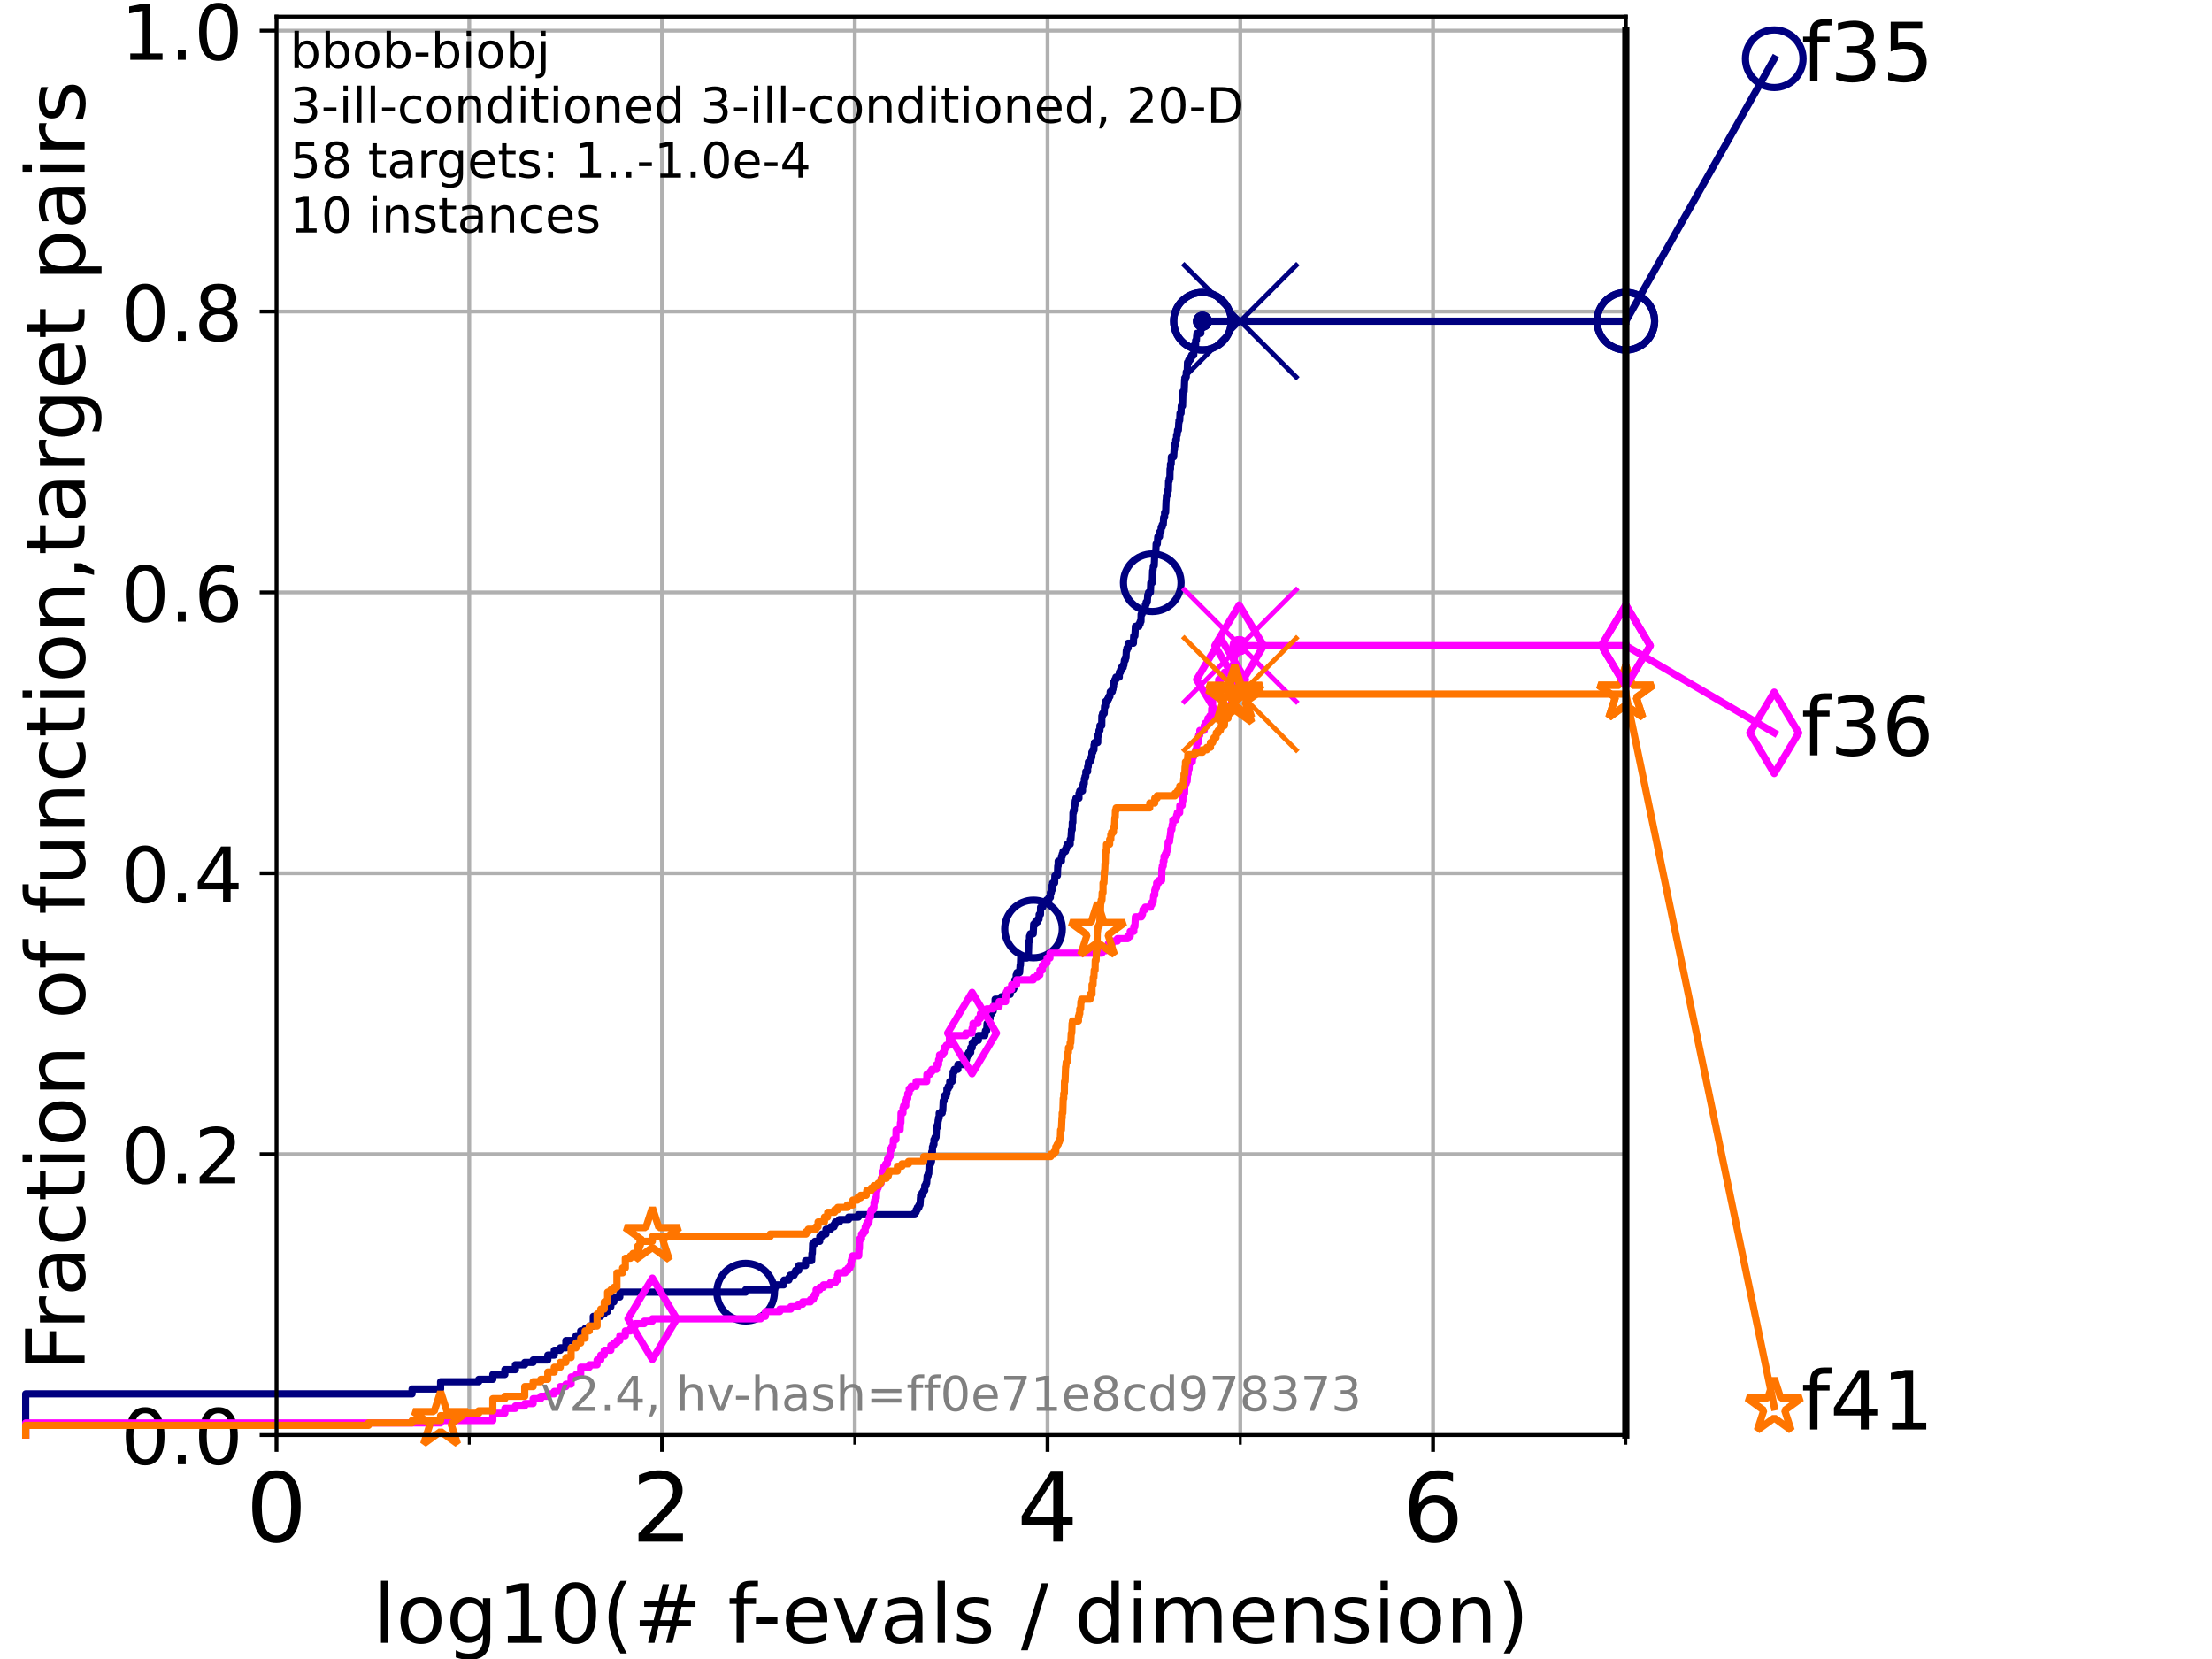 <?xml version="1.0" encoding="utf-8" standalone="no"?>
<!DOCTYPE svg PUBLIC "-//W3C//DTD SVG 1.1//EN"
  "http://www.w3.org/Graphics/SVG/1.1/DTD/svg11.dtd">
<!-- Created with matplotlib (https://matplotlib.org/) -->
<svg height="345.6pt" version="1.1" viewBox="0 0 460.8 345.6" width="460.8pt" xmlns="http://www.w3.org/2000/svg" xmlns:xlink="http://www.w3.org/1999/xlink">
 <defs>
  <style type="text/css">*{stroke-linecap:butt;stroke-linejoin:round;}</style>
 </defs>
 <g id="figure_1">
  <g id="patch_1">
   <path d="M 0 345.6 
L 460.8 345.6 
L 460.8 0 
L 0 0 
z
" style="fill:#ffffff;"/>
  </g>
  <g id="axes_1">
   <g id="patch_2">
    <path d="M 57.6 298.944 
L 338.688 298.944 
L 338.688 3.456 
L 57.6 3.456 
z
" style="fill:#ffffff;"/>
   </g>
   <g id="matplotlib.axis_1">
    <g id="xtick_1">
     <g id="line2d_1">
      <path clip-path="url(#p5abe6950aa)" d="M 57.6 298.944 
L 57.6 3.456 
" style="fill:none;stroke:#b0b0b0;stroke-linecap:square;stroke-width:0.8;"/>
     </g>
     <g id="line2d_2">
      <defs>
       <path d="M 0 0 
L 0 3.5 
" id="m407adef1b2" style="stroke:#000000;stroke-width:0.8;"/>
      </defs>
      <g>
       <use style="stroke:#000000;stroke-width:0.8;" x="57.6" xlink:href="#m407adef1b2" y="298.944"/>
      </g>
     </g>
     <g id="text_1">
      <!-- 0 -->
      <g transform="translate(51.237 321.141)scale(0.2 -0.2)">
       <defs>
        <path d="M 31.781 66.406 
Q 24.172 66.406 20.328 58.906 
Q 16.5 51.422 16.5 36.375 
Q 16.5 21.391 20.328 13.891 
Q 24.172 6.391 31.781 6.391 
Q 39.453 6.391 43.281 13.891 
Q 47.125 21.391 47.125 36.375 
Q 47.125 51.422 43.281 58.906 
Q 39.453 66.406 31.781 66.406 
z
M 31.781 74.219 
Q 44.047 74.219 50.516 64.516 
Q 56.984 54.828 56.984 36.375 
Q 56.984 17.969 50.516 8.266 
Q 44.047 -1.422 31.781 -1.422 
Q 19.531 -1.422 13.062 8.266 
Q 6.594 17.969 6.594 36.375 
Q 6.594 54.828 13.062 64.516 
Q 19.531 74.219 31.781 74.219 
z
" id="DejaVuSans-48"/>
       </defs>
       <use xlink:href="#DejaVuSans-48"/>
      </g>
     </g>
    </g>
    <g id="xtick_2">
     <g id="line2d_3">
      <path clip-path="url(#p5abe6950aa)" d="M 137.911 298.944 
L 137.911 3.456 
" style="fill:none;stroke:#b0b0b0;stroke-linecap:square;stroke-width:0.8;"/>
     </g>
     <g id="line2d_4">
      <g>
       <use style="stroke:#000000;stroke-width:0.8;" x="137.911" xlink:href="#m407adef1b2" y="298.944"/>
      </g>
     </g>
     <g id="text_2">
      <!-- 2 -->
      <g transform="translate(131.548 321.141)scale(0.2 -0.2)">
       <defs>
        <path d="M 19.188 8.297 
L 53.609 8.297 
L 53.609 0 
L 7.328 0 
L 7.328 8.297 
Q 12.938 14.109 22.625 23.891 
Q 32.328 33.688 34.812 36.531 
Q 39.547 41.844 41.422 45.531 
Q 43.312 49.219 43.312 52.781 
Q 43.312 58.594 39.234 62.25 
Q 35.156 65.922 28.609 65.922 
Q 23.969 65.922 18.812 64.312 
Q 13.672 62.703 7.812 59.422 
L 7.812 69.391 
Q 13.766 71.781 18.938 73 
Q 24.125 74.219 28.422 74.219 
Q 39.75 74.219 46.484 68.547 
Q 53.219 62.891 53.219 53.422 
Q 53.219 48.922 51.531 44.891 
Q 49.859 40.875 45.406 35.406 
Q 44.188 33.984 37.641 27.219 
Q 31.109 20.453 19.188 8.297 
z
" id="DejaVuSans-50"/>
       </defs>
       <use xlink:href="#DejaVuSans-50"/>
      </g>
     </g>
    </g>
    <g id="xtick_3">
     <g id="line2d_5">
      <path clip-path="url(#p5abe6950aa)" d="M 218.222 298.944 
L 218.222 3.456 
" style="fill:none;stroke:#b0b0b0;stroke-linecap:square;stroke-width:0.8;"/>
     </g>
     <g id="line2d_6">
      <g>
       <use style="stroke:#000000;stroke-width:0.8;" x="218.222" xlink:href="#m407adef1b2" y="298.944"/>
      </g>
     </g>
     <g id="text_3">
      <!-- 4 -->
      <g transform="translate(211.859 321.141)scale(0.2 -0.2)">
       <defs>
        <path d="M 37.797 64.312 
L 12.891 25.391 
L 37.797 25.391 
z
M 35.203 72.906 
L 47.609 72.906 
L 47.609 25.391 
L 58.016 25.391 
L 58.016 17.188 
L 47.609 17.188 
L 47.609 0 
L 37.797 0 
L 37.797 17.188 
L 4.891 17.188 
L 4.891 26.703 
z
" id="DejaVuSans-52"/>
       </defs>
       <use xlink:href="#DejaVuSans-52"/>
      </g>
     </g>
    </g>
    <g id="xtick_4">
     <g id="line2d_7">
      <path clip-path="url(#p5abe6950aa)" d="M 298.533 298.944 
L 298.533 3.456 
" style="fill:none;stroke:#b0b0b0;stroke-linecap:square;stroke-width:0.8;"/>
     </g>
     <g id="line2d_8">
      <g>
       <use style="stroke:#000000;stroke-width:0.8;" x="298.533" xlink:href="#m407adef1b2" y="298.944"/>
      </g>
     </g>
     <g id="text_4">
      <!-- 6 -->
      <g transform="translate(292.17 321.141)scale(0.2 -0.2)">
       <defs>
        <path d="M 33.016 40.375 
Q 26.375 40.375 22.484 35.828 
Q 18.609 31.297 18.609 23.391 
Q 18.609 15.531 22.484 10.953 
Q 26.375 6.391 33.016 6.391 
Q 39.656 6.391 43.531 10.953 
Q 47.406 15.531 47.406 23.391 
Q 47.406 31.297 43.531 35.828 
Q 39.656 40.375 33.016 40.375 
z
M 52.594 71.297 
L 52.594 62.312 
Q 48.875 64.062 45.094 64.984 
Q 41.312 65.922 37.594 65.922 
Q 27.828 65.922 22.672 59.328 
Q 17.531 52.734 16.797 39.406 
Q 19.672 43.656 24.016 45.922 
Q 28.375 48.188 33.594 48.188 
Q 44.578 48.188 50.953 41.516 
Q 57.328 34.859 57.328 23.391 
Q 57.328 12.156 50.688 5.359 
Q 44.047 -1.422 33.016 -1.422 
Q 20.359 -1.422 13.672 8.266 
Q 6.984 17.969 6.984 36.375 
Q 6.984 53.656 15.188 63.938 
Q 23.391 74.219 37.203 74.219 
Q 40.922 74.219 44.703 73.484 
Q 48.484 72.75 52.594 71.297 
z
" id="DejaVuSans-54"/>
       </defs>
       <use xlink:href="#DejaVuSans-54"/>
      </g>
     </g>
    </g>
    <g id="xtick_5">
     <g id="line2d_9">
      <path clip-path="url(#p5abe6950aa)" d="M 97.755 298.944 
L 97.755 3.456 
" style="fill:none;stroke:#b0b0b0;stroke-linecap:square;stroke-width:0.8;"/>
     </g>
     <g id="line2d_10">
      <defs>
       <path d="M 0 0 
L 0 2 
" id="m3d13a3e667" style="stroke:#000000;stroke-width:0.6;"/>
      </defs>
      <g>
       <use style="stroke:#000000;stroke-width:0.6;" x="97.755" xlink:href="#m3d13a3e667" y="298.944"/>
      </g>
     </g>
    </g>
    <g id="xtick_6">
     <g id="line2d_11">
      <path clip-path="url(#p5abe6950aa)" d="M 178.066 298.944 
L 178.066 3.456 
" style="fill:none;stroke:#b0b0b0;stroke-linecap:square;stroke-width:0.8;"/>
     </g>
     <g id="line2d_12">
      <g>
       <use style="stroke:#000000;stroke-width:0.6;" x="178.066" xlink:href="#m3d13a3e667" y="298.944"/>
      </g>
     </g>
    </g>
    <g id="xtick_7">
     <g id="line2d_13">
      <path clip-path="url(#p5abe6950aa)" d="M 258.377 298.944 
L 258.377 3.456 
" style="fill:none;stroke:#b0b0b0;stroke-linecap:square;stroke-width:0.8;"/>
     </g>
     <g id="line2d_14">
      <g>
       <use style="stroke:#000000;stroke-width:0.6;" x="258.377" xlink:href="#m3d13a3e667" y="298.944"/>
      </g>
     </g>
    </g>
    <g id="xtick_8">
     <g id="line2d_15">
      <path clip-path="url(#p5abe6950aa)" d="M 338.688 298.944 
L 338.688 3.456 
" style="fill:none;stroke:#b0b0b0;stroke-linecap:square;stroke-width:0.8;"/>
     </g>
     <g id="line2d_16">
      <g>
       <use style="stroke:#000000;stroke-width:0.6;" x="338.688" xlink:href="#m3d13a3e667" y="298.944"/>
      </g>
     </g>
    </g>
    <g id="text_5">
     <!-- log10(# f-evals / dimension) -->
     <g transform="translate(77.764 342.218)scale(0.17 -0.17)">
      <defs>
       <path d="M 9.422 75.984 
L 18.406 75.984 
L 18.406 0 
L 9.422 0 
z
" id="DejaVuSans-108"/>
       <path d="M 30.609 48.391 
Q 23.391 48.391 19.188 42.75 
Q 14.984 37.109 14.984 27.297 
Q 14.984 17.484 19.156 11.844 
Q 23.344 6.203 30.609 6.203 
Q 37.797 6.203 41.984 11.859 
Q 46.188 17.531 46.188 27.297 
Q 46.188 37.016 41.984 42.703 
Q 37.797 48.391 30.609 48.391 
z
M 30.609 56 
Q 42.328 56 49.016 48.375 
Q 55.719 40.766 55.719 27.297 
Q 55.719 13.875 49.016 6.219 
Q 42.328 -1.422 30.609 -1.422 
Q 18.844 -1.422 12.172 6.219 
Q 5.516 13.875 5.516 27.297 
Q 5.516 40.766 12.172 48.375 
Q 18.844 56 30.609 56 
z
" id="DejaVuSans-111"/>
       <path d="M 45.406 27.984 
Q 45.406 37.75 41.375 43.109 
Q 37.359 48.484 30.078 48.484 
Q 22.859 48.484 18.828 43.109 
Q 14.797 37.75 14.797 27.984 
Q 14.797 18.266 18.828 12.891 
Q 22.859 7.516 30.078 7.516 
Q 37.359 7.516 41.375 12.891 
Q 45.406 18.266 45.406 27.984 
z
M 54.391 6.781 
Q 54.391 -7.172 48.188 -13.984 
Q 42 -20.797 29.203 -20.797 
Q 24.469 -20.797 20.266 -20.094 
Q 16.062 -19.391 12.109 -17.922 
L 12.109 -9.188 
Q 16.062 -11.328 19.922 -12.344 
Q 23.781 -13.375 27.781 -13.375 
Q 36.625 -13.375 41.016 -8.766 
Q 45.406 -4.156 45.406 5.172 
L 45.406 9.625 
Q 42.625 4.781 38.281 2.391 
Q 33.938 0 27.875 0 
Q 17.828 0 11.672 7.656 
Q 5.516 15.328 5.516 27.984 
Q 5.516 40.672 11.672 48.328 
Q 17.828 56 27.875 56 
Q 33.938 56 38.281 53.609 
Q 42.625 51.219 45.406 46.391 
L 45.406 54.688 
L 54.391 54.688 
z
" id="DejaVuSans-103"/>
       <path d="M 12.406 8.297 
L 28.516 8.297 
L 28.516 63.922 
L 10.984 60.406 
L 10.984 69.391 
L 28.422 72.906 
L 38.281 72.906 
L 38.281 8.297 
L 54.391 8.297 
L 54.391 0 
L 12.406 0 
z
" id="DejaVuSans-49"/>
       <path d="M 31 75.875 
Q 24.469 64.656 21.281 53.656 
Q 18.109 42.672 18.109 31.391 
Q 18.109 20.125 21.312 9.062 
Q 24.516 -2 31 -13.188 
L 23.188 -13.188 
Q 15.875 -1.703 12.234 9.375 
Q 8.594 20.453 8.594 31.391 
Q 8.594 42.281 12.203 53.312 
Q 15.828 64.359 23.188 75.875 
z
" id="DejaVuSans-40"/>
       <path d="M 51.125 44 
L 36.922 44 
L 32.812 27.688 
L 47.125 27.688 
z
M 43.797 71.781 
L 38.719 51.516 
L 52.984 51.516 
L 58.109 71.781 
L 65.922 71.781 
L 60.891 51.516 
L 76.125 51.516 
L 76.125 44 
L 58.984 44 
L 54.984 27.688 
L 70.516 27.688 
L 70.516 20.219 
L 53.078 20.219 
L 48 0 
L 40.188 0 
L 45.219 20.219 
L 30.906 20.219 
L 25.875 0 
L 18.016 0 
L 23.094 20.219 
L 7.719 20.219 
L 7.719 27.688 
L 24.906 27.688 
L 29 44 
L 13.281 44 
L 13.281 51.516 
L 30.906 51.516 
L 35.891 71.781 
z
" id="DejaVuSans-35"/>
       <path id="DejaVuSans-32"/>
       <path d="M 37.109 75.984 
L 37.109 68.5 
L 28.516 68.5 
Q 23.688 68.5 21.797 66.547 
Q 19.922 64.594 19.922 59.516 
L 19.922 54.688 
L 34.719 54.688 
L 34.719 47.703 
L 19.922 47.703 
L 19.922 0 
L 10.891 0 
L 10.891 47.703 
L 2.297 47.703 
L 2.297 54.688 
L 10.891 54.688 
L 10.891 58.5 
Q 10.891 67.625 15.141 71.797 
Q 19.391 75.984 28.609 75.984 
z
" id="DejaVuSans-102"/>
       <path d="M 4.891 31.391 
L 31.203 31.391 
L 31.203 23.391 
L 4.891 23.391 
z
" id="DejaVuSans-45"/>
       <path d="M 56.203 29.594 
L 56.203 25.203 
L 14.891 25.203 
Q 15.484 15.922 20.484 11.062 
Q 25.484 6.203 34.422 6.203 
Q 39.594 6.203 44.453 7.469 
Q 49.312 8.734 54.109 11.281 
L 54.109 2.781 
Q 49.266 0.734 44.188 -0.344 
Q 39.109 -1.422 33.891 -1.422 
Q 20.797 -1.422 13.156 6.188 
Q 5.516 13.812 5.516 26.812 
Q 5.516 40.234 12.766 48.109 
Q 20.016 56 32.328 56 
Q 43.359 56 49.781 48.891 
Q 56.203 41.797 56.203 29.594 
z
M 47.219 32.234 
Q 47.125 39.594 43.094 43.984 
Q 39.062 48.391 32.422 48.391 
Q 24.906 48.391 20.391 44.141 
Q 15.875 39.891 15.188 32.172 
z
" id="DejaVuSans-101"/>
       <path d="M 2.984 54.688 
L 12.5 54.688 
L 29.594 8.797 
L 46.688 54.688 
L 56.203 54.688 
L 35.688 0 
L 23.484 0 
z
" id="DejaVuSans-118"/>
       <path d="M 34.281 27.484 
Q 23.391 27.484 19.188 25 
Q 14.984 22.516 14.984 16.5 
Q 14.984 11.719 18.141 8.906 
Q 21.297 6.109 26.703 6.109 
Q 34.188 6.109 38.703 11.406 
Q 43.219 16.703 43.219 25.484 
L 43.219 27.484 
z
M 52.203 31.203 
L 52.203 0 
L 43.219 0 
L 43.219 8.297 
Q 40.141 3.328 35.547 0.953 
Q 30.953 -1.422 24.312 -1.422 
Q 15.922 -1.422 10.953 3.297 
Q 6 8.016 6 15.922 
Q 6 25.141 12.172 29.828 
Q 18.359 34.516 30.609 34.516 
L 43.219 34.516 
L 43.219 35.406 
Q 43.219 41.609 39.141 45 
Q 35.062 48.391 27.688 48.391 
Q 23 48.391 18.547 47.266 
Q 14.109 46.141 10.016 43.891 
L 10.016 52.203 
Q 14.938 54.109 19.578 55.047 
Q 24.219 56 28.609 56 
Q 40.484 56 46.344 49.844 
Q 52.203 43.703 52.203 31.203 
z
" id="DejaVuSans-97"/>
       <path d="M 44.281 53.078 
L 44.281 44.578 
Q 40.484 46.531 36.375 47.5 
Q 32.281 48.484 27.875 48.484 
Q 21.188 48.484 17.844 46.438 
Q 14.5 44.391 14.5 40.281 
Q 14.5 37.156 16.891 35.375 
Q 19.281 33.594 26.516 31.984 
L 29.594 31.297 
Q 39.156 29.25 43.188 25.516 
Q 47.219 21.781 47.219 15.094 
Q 47.219 7.469 41.188 3.016 
Q 35.156 -1.422 24.609 -1.422 
Q 20.219 -1.422 15.453 -0.562 
Q 10.688 0.297 5.422 2 
L 5.422 11.281 
Q 10.406 8.688 15.234 7.391 
Q 20.062 6.109 24.812 6.109 
Q 31.156 6.109 34.562 8.281 
Q 37.984 10.453 37.984 14.406 
Q 37.984 18.062 35.516 20.016 
Q 33.062 21.969 24.703 23.781 
L 21.578 24.516 
Q 13.234 26.266 9.516 29.906 
Q 5.812 33.547 5.812 39.891 
Q 5.812 47.609 11.281 51.797 
Q 16.75 56 26.812 56 
Q 31.781 56 36.172 55.266 
Q 40.578 54.547 44.281 53.078 
z
" id="DejaVuSans-115"/>
       <path d="M 25.391 72.906 
L 33.688 72.906 
L 8.297 -9.281 
L 0 -9.281 
z
" id="DejaVuSans-47"/>
       <path d="M 45.406 46.391 
L 45.406 75.984 
L 54.391 75.984 
L 54.391 0 
L 45.406 0 
L 45.406 8.203 
Q 42.578 3.328 38.25 0.953 
Q 33.938 -1.422 27.875 -1.422 
Q 17.969 -1.422 11.734 6.484 
Q 5.516 14.406 5.516 27.297 
Q 5.516 40.188 11.734 48.094 
Q 17.969 56 27.875 56 
Q 33.938 56 38.25 53.625 
Q 42.578 51.266 45.406 46.391 
z
M 14.797 27.297 
Q 14.797 17.391 18.875 11.75 
Q 22.953 6.109 30.078 6.109 
Q 37.203 6.109 41.297 11.75 
Q 45.406 17.391 45.406 27.297 
Q 45.406 37.203 41.297 42.844 
Q 37.203 48.484 30.078 48.484 
Q 22.953 48.484 18.875 42.844 
Q 14.797 37.203 14.797 27.297 
z
" id="DejaVuSans-100"/>
       <path d="M 9.422 54.688 
L 18.406 54.688 
L 18.406 0 
L 9.422 0 
z
M 9.422 75.984 
L 18.406 75.984 
L 18.406 64.594 
L 9.422 64.594 
z
" id="DejaVuSans-105"/>
       <path d="M 52 44.188 
Q 55.375 50.25 60.062 53.125 
Q 64.75 56 71.094 56 
Q 79.641 56 84.281 50.016 
Q 88.922 44.047 88.922 33.016 
L 88.922 0 
L 79.891 0 
L 79.891 32.719 
Q 79.891 40.578 77.094 44.375 
Q 74.312 48.188 68.609 48.188 
Q 61.625 48.188 57.562 43.547 
Q 53.516 38.922 53.516 30.906 
L 53.516 0 
L 44.484 0 
L 44.484 32.719 
Q 44.484 40.625 41.703 44.406 
Q 38.922 48.188 33.109 48.188 
Q 26.219 48.188 22.156 43.531 
Q 18.109 38.875 18.109 30.906 
L 18.109 0 
L 9.078 0 
L 9.078 54.688 
L 18.109 54.688 
L 18.109 46.188 
Q 21.188 51.219 25.484 53.609 
Q 29.781 56 35.688 56 
Q 41.656 56 45.828 52.969 
Q 50 49.953 52 44.188 
z
" id="DejaVuSans-109"/>
       <path d="M 54.891 33.016 
L 54.891 0 
L 45.906 0 
L 45.906 32.719 
Q 45.906 40.484 42.875 44.328 
Q 39.844 48.188 33.797 48.188 
Q 26.516 48.188 22.312 43.547 
Q 18.109 38.922 18.109 30.906 
L 18.109 0 
L 9.078 0 
L 9.078 54.688 
L 18.109 54.688 
L 18.109 46.188 
Q 21.344 51.125 25.703 53.562 
Q 30.078 56 35.797 56 
Q 45.219 56 50.047 50.172 
Q 54.891 44.344 54.891 33.016 
z
" id="DejaVuSans-110"/>
       <path d="M 8.016 75.875 
L 15.828 75.875 
Q 23.141 64.359 26.781 53.312 
Q 30.422 42.281 30.422 31.391 
Q 30.422 20.453 26.781 9.375 
Q 23.141 -1.703 15.828 -13.188 
L 8.016 -13.188 
Q 14.5 -2 17.703 9.062 
Q 20.906 20.125 20.906 31.391 
Q 20.906 42.672 17.703 53.656 
Q 14.5 64.656 8.016 75.875 
z
" id="DejaVuSans-41"/>
      </defs>
      <use xlink:href="#DejaVuSans-108"/>
      <use x="27.783" xlink:href="#DejaVuSans-111"/>
      <use x="88.965" xlink:href="#DejaVuSans-103"/>
      <use x="152.441" xlink:href="#DejaVuSans-49"/>
      <use x="216.064" xlink:href="#DejaVuSans-48"/>
      <use x="279.688" xlink:href="#DejaVuSans-40"/>
      <use x="318.701" xlink:href="#DejaVuSans-35"/>
      <use x="402.49" xlink:href="#DejaVuSans-32"/>
      <use x="434.277" xlink:href="#DejaVuSans-102"/>
      <use x="463.982" xlink:href="#DejaVuSans-45"/>
      <use x="500.066" xlink:href="#DejaVuSans-101"/>
      <use x="561.59" xlink:href="#DejaVuSans-118"/>
      <use x="620.77" xlink:href="#DejaVuSans-97"/>
      <use x="682.049" xlink:href="#DejaVuSans-108"/>
      <use x="709.832" xlink:href="#DejaVuSans-115"/>
      <use x="761.932" xlink:href="#DejaVuSans-32"/>
      <use x="793.719" xlink:href="#DejaVuSans-47"/>
      <use x="827.41" xlink:href="#DejaVuSans-32"/>
      <use x="859.197" xlink:href="#DejaVuSans-100"/>
      <use x="922.674" xlink:href="#DejaVuSans-105"/>
      <use x="950.457" xlink:href="#DejaVuSans-109"/>
      <use x="1047.869" xlink:href="#DejaVuSans-101"/>
      <use x="1109.393" xlink:href="#DejaVuSans-110"/>
      <use x="1172.771" xlink:href="#DejaVuSans-115"/>
      <use x="1224.871" xlink:href="#DejaVuSans-105"/>
      <use x="1252.654" xlink:href="#DejaVuSans-111"/>
      <use x="1313.836" xlink:href="#DejaVuSans-110"/>
      <use x="1377.215" xlink:href="#DejaVuSans-41"/>
     </g>
    </g>
   </g>
   <g id="matplotlib.axis_2">
    <g id="ytick_1">
     <g id="line2d_17">
      <path clip-path="url(#p5abe6950aa)" d="M 57.6 298.944 
L 338.688 298.944 
" style="fill:none;stroke:#b0b0b0;stroke-linecap:square;stroke-width:0.8;"/>
     </g>
     <g id="line2d_18">
      <defs>
       <path d="M 0 0 
L -3.5 0 
" id="mb589c6531f" style="stroke:#000000;stroke-width:0.8;"/>
      </defs>
      <g>
       <use style="stroke:#000000;stroke-width:0.8;" x="57.6" xlink:href="#mb589c6531f" y="298.944"/>
      </g>
     </g>
     <g id="text_6">
      <!-- 0.0 -->
      <g transform="translate(25.155 305.023)scale(0.16 -0.16)">
       <defs>
        <path d="M 10.688 12.406 
L 21 12.406 
L 21 0 
L 10.688 0 
z
" id="DejaVuSans-46"/>
       </defs>
       <use xlink:href="#DejaVuSans-48"/>
       <use x="63.623" xlink:href="#DejaVuSans-46"/>
       <use x="95.41" xlink:href="#DejaVuSans-48"/>
      </g>
     </g>
    </g>
    <g id="ytick_2">
     <g id="line2d_19">
      <path clip-path="url(#p5abe6950aa)" d="M 57.6 240.432 
L 338.688 240.432 
" style="fill:none;stroke:#b0b0b0;stroke-linecap:square;stroke-width:0.8;"/>
     </g>
     <g id="line2d_20">
      <g>
       <use style="stroke:#000000;stroke-width:0.8;" x="57.6" xlink:href="#mb589c6531f" y="240.432"/>
      </g>
     </g>
     <g id="text_7">
      <!-- 0.2 -->
      <g transform="translate(25.155 246.51)scale(0.16 -0.16)">
       <use xlink:href="#DejaVuSans-48"/>
       <use x="63.623" xlink:href="#DejaVuSans-46"/>
       <use x="95.41" xlink:href="#DejaVuSans-50"/>
      </g>
     </g>
    </g>
    <g id="ytick_3">
     <g id="line2d_21">
      <path clip-path="url(#p5abe6950aa)" d="M 57.6 181.919 
L 338.688 181.919 
" style="fill:none;stroke:#b0b0b0;stroke-linecap:square;stroke-width:0.8;"/>
     </g>
     <g id="line2d_22">
      <g>
       <use style="stroke:#000000;stroke-width:0.8;" x="57.6" xlink:href="#mb589c6531f" y="181.919"/>
      </g>
     </g>
     <g id="text_8">
      <!-- 0.4 -->
      <g transform="translate(25.155 187.998)scale(0.16 -0.16)">
       <use xlink:href="#DejaVuSans-48"/>
       <use x="63.623" xlink:href="#DejaVuSans-46"/>
       <use x="95.41" xlink:href="#DejaVuSans-52"/>
      </g>
     </g>
    </g>
    <g id="ytick_4">
     <g id="line2d_23">
      <path clip-path="url(#p5abe6950aa)" d="M 57.6 123.407 
L 338.688 123.407 
" style="fill:none;stroke:#b0b0b0;stroke-linecap:square;stroke-width:0.8;"/>
     </g>
     <g id="line2d_24">
      <g>
       <use style="stroke:#000000;stroke-width:0.8;" x="57.6" xlink:href="#mb589c6531f" y="123.407"/>
      </g>
     </g>
     <g id="text_9">
      <!-- 0.6 -->
      <g transform="translate(25.155 129.485)scale(0.16 -0.16)">
       <use xlink:href="#DejaVuSans-48"/>
       <use x="63.623" xlink:href="#DejaVuSans-46"/>
       <use x="95.41" xlink:href="#DejaVuSans-54"/>
      </g>
     </g>
    </g>
    <g id="ytick_5">
     <g id="line2d_25">
      <path clip-path="url(#p5abe6950aa)" d="M 57.6 64.894 
L 338.688 64.894 
" style="fill:none;stroke:#b0b0b0;stroke-linecap:square;stroke-width:0.8;"/>
     </g>
     <g id="line2d_26">
      <g>
       <use style="stroke:#000000;stroke-width:0.8;" x="57.6" xlink:href="#mb589c6531f" y="64.894"/>
      </g>
     </g>
     <g id="text_10">
      <!-- 0.8 -->
      <g transform="translate(25.155 70.973)scale(0.16 -0.16)">
       <defs>
        <path d="M 31.781 34.625 
Q 24.75 34.625 20.719 30.859 
Q 16.703 27.094 16.703 20.516 
Q 16.703 13.922 20.719 10.156 
Q 24.75 6.391 31.781 6.391 
Q 38.812 6.391 42.859 10.172 
Q 46.922 13.969 46.922 20.516 
Q 46.922 27.094 42.891 30.859 
Q 38.875 34.625 31.781 34.625 
z
M 21.922 38.812 
Q 15.578 40.375 12.031 44.719 
Q 8.5 49.078 8.5 55.328 
Q 8.5 64.062 14.719 69.141 
Q 20.953 74.219 31.781 74.219 
Q 42.672 74.219 48.875 69.141 
Q 55.078 64.062 55.078 55.328 
Q 55.078 49.078 51.531 44.719 
Q 48 40.375 41.703 38.812 
Q 48.828 37.156 52.797 32.312 
Q 56.781 27.484 56.781 20.516 
Q 56.781 9.906 50.312 4.234 
Q 43.844 -1.422 31.781 -1.422 
Q 19.734 -1.422 13.25 4.234 
Q 6.781 9.906 6.781 20.516 
Q 6.781 27.484 10.781 32.312 
Q 14.797 37.156 21.922 38.812 
z
M 18.312 54.391 
Q 18.312 48.734 21.844 45.562 
Q 25.391 42.391 31.781 42.391 
Q 38.141 42.391 41.719 45.562 
Q 45.312 48.734 45.312 54.391 
Q 45.312 60.062 41.719 63.234 
Q 38.141 66.406 31.781 66.406 
Q 25.391 66.406 21.844 63.234 
Q 18.312 60.062 18.312 54.391 
z
" id="DejaVuSans-56"/>
       </defs>
       <use xlink:href="#DejaVuSans-48"/>
       <use x="63.623" xlink:href="#DejaVuSans-46"/>
       <use x="95.41" xlink:href="#DejaVuSans-56"/>
      </g>
     </g>
    </g>
    <g id="ytick_6">
     <g id="line2d_27">
      <path clip-path="url(#p5abe6950aa)" d="M 57.6 6.382 
L 338.688 6.382 
" style="fill:none;stroke:#b0b0b0;stroke-linecap:square;stroke-width:0.8;"/>
     </g>
     <g id="line2d_28">
      <g>
       <use style="stroke:#000000;stroke-width:0.8;" x="57.6" xlink:href="#mb589c6531f" y="6.382"/>
      </g>
     </g>
     <g id="text_11">
      <!-- 1.0 -->
      <g transform="translate(25.155 12.46)scale(0.16 -0.16)">
       <use xlink:href="#DejaVuSans-49"/>
       <use x="63.623" xlink:href="#DejaVuSans-46"/>
       <use x="95.41" xlink:href="#DejaVuSans-48"/>
      </g>
     </g>
    </g>
    <g id="text_12">
     <!-- Fraction of function,target pairs -->
     <g transform="translate(17.62 285.585)rotate(-90)scale(0.17 -0.17)">
      <defs>
       <path d="M 9.812 72.906 
L 51.703 72.906 
L 51.703 64.594 
L 19.672 64.594 
L 19.672 43.109 
L 48.578 43.109 
L 48.578 34.812 
L 19.672 34.812 
L 19.672 0 
L 9.812 0 
z
" id="DejaVuSans-70"/>
       <path d="M 41.109 46.297 
Q 39.594 47.172 37.812 47.578 
Q 36.031 48 33.891 48 
Q 26.266 48 22.188 43.047 
Q 18.109 38.094 18.109 28.812 
L 18.109 0 
L 9.078 0 
L 9.078 54.688 
L 18.109 54.688 
L 18.109 46.188 
Q 20.953 51.172 25.484 53.578 
Q 30.031 56 36.531 56 
Q 37.453 56 38.578 55.875 
Q 39.703 55.766 41.062 55.516 
z
" id="DejaVuSans-114"/>
       <path d="M 48.781 52.594 
L 48.781 44.188 
Q 44.969 46.297 41.141 47.344 
Q 37.312 48.391 33.406 48.391 
Q 24.656 48.391 19.812 42.844 
Q 14.984 37.312 14.984 27.297 
Q 14.984 17.281 19.812 11.734 
Q 24.656 6.203 33.406 6.203 
Q 37.312 6.203 41.141 7.25 
Q 44.969 8.297 48.781 10.406 
L 48.781 2.094 
Q 45.016 0.344 40.984 -0.531 
Q 36.969 -1.422 32.422 -1.422 
Q 20.062 -1.422 12.781 6.344 
Q 5.516 14.109 5.516 27.297 
Q 5.516 40.672 12.859 48.328 
Q 20.219 56 33.016 56 
Q 37.156 56 41.109 55.141 
Q 45.062 54.297 48.781 52.594 
z
" id="DejaVuSans-99"/>
       <path d="M 18.312 70.219 
L 18.312 54.688 
L 36.812 54.688 
L 36.812 47.703 
L 18.312 47.703 
L 18.312 18.016 
Q 18.312 11.328 20.141 9.422 
Q 21.969 7.516 27.594 7.516 
L 36.812 7.516 
L 36.812 0 
L 27.594 0 
Q 17.188 0 13.234 3.875 
Q 9.281 7.766 9.281 18.016 
L 9.281 47.703 
L 2.688 47.703 
L 2.688 54.688 
L 9.281 54.688 
L 9.281 70.219 
z
" id="DejaVuSans-116"/>
       <path d="M 8.5 21.578 
L 8.5 54.688 
L 17.484 54.688 
L 17.484 21.922 
Q 17.484 14.156 20.5 10.266 
Q 23.531 6.391 29.594 6.391 
Q 36.859 6.391 41.078 11.031 
Q 45.312 15.672 45.312 23.688 
L 45.312 54.688 
L 54.297 54.688 
L 54.297 0 
L 45.312 0 
L 45.312 8.406 
Q 42.047 3.422 37.719 1 
Q 33.406 -1.422 27.688 -1.422 
Q 18.266 -1.422 13.375 4.438 
Q 8.5 10.297 8.5 21.578 
z
M 31.109 56 
z
" id="DejaVuSans-117"/>
       <path d="M 11.719 12.406 
L 22.016 12.406 
L 22.016 4 
L 14.016 -11.625 
L 7.719 -11.625 
L 11.719 4 
z
" id="DejaVuSans-44"/>
       <path d="M 18.109 8.203 
L 18.109 -20.797 
L 9.078 -20.797 
L 9.078 54.688 
L 18.109 54.688 
L 18.109 46.391 
Q 20.953 51.266 25.266 53.625 
Q 29.594 56 35.594 56 
Q 45.562 56 51.781 48.094 
Q 58.016 40.188 58.016 27.297 
Q 58.016 14.406 51.781 6.484 
Q 45.562 -1.422 35.594 -1.422 
Q 29.594 -1.422 25.266 0.953 
Q 20.953 3.328 18.109 8.203 
z
M 48.688 27.297 
Q 48.688 37.203 44.609 42.844 
Q 40.531 48.484 33.406 48.484 
Q 26.266 48.484 22.188 42.844 
Q 18.109 37.203 18.109 27.297 
Q 18.109 17.391 22.188 11.75 
Q 26.266 6.109 33.406 6.109 
Q 40.531 6.109 44.609 11.75 
Q 48.688 17.391 48.688 27.297 
z
" id="DejaVuSans-112"/>
      </defs>
      <use xlink:href="#DejaVuSans-70"/>
      <use x="50.27" xlink:href="#DejaVuSans-114"/>
      <use x="91.383" xlink:href="#DejaVuSans-97"/>
      <use x="152.662" xlink:href="#DejaVuSans-99"/>
      <use x="207.643" xlink:href="#DejaVuSans-116"/>
      <use x="246.852" xlink:href="#DejaVuSans-105"/>
      <use x="274.635" xlink:href="#DejaVuSans-111"/>
      <use x="335.816" xlink:href="#DejaVuSans-110"/>
      <use x="399.195" xlink:href="#DejaVuSans-32"/>
      <use x="430.982" xlink:href="#DejaVuSans-111"/>
      <use x="492.164" xlink:href="#DejaVuSans-102"/>
      <use x="527.369" xlink:href="#DejaVuSans-32"/>
      <use x="559.156" xlink:href="#DejaVuSans-102"/>
      <use x="594.361" xlink:href="#DejaVuSans-117"/>
      <use x="657.74" xlink:href="#DejaVuSans-110"/>
      <use x="721.119" xlink:href="#DejaVuSans-99"/>
      <use x="776.1" xlink:href="#DejaVuSans-116"/>
      <use x="815.309" xlink:href="#DejaVuSans-105"/>
      <use x="843.092" xlink:href="#DejaVuSans-111"/>
      <use x="904.273" xlink:href="#DejaVuSans-110"/>
      <use x="967.652" xlink:href="#DejaVuSans-44"/>
      <use x="999.439" xlink:href="#DejaVuSans-116"/>
      <use x="1038.648" xlink:href="#DejaVuSans-97"/>
      <use x="1099.928" xlink:href="#DejaVuSans-114"/>
      <use x="1139.291" xlink:href="#DejaVuSans-103"/>
      <use x="1202.768" xlink:href="#DejaVuSans-101"/>
      <use x="1264.291" xlink:href="#DejaVuSans-116"/>
      <use x="1303.5" xlink:href="#DejaVuSans-32"/>
      <use x="1335.287" xlink:href="#DejaVuSans-112"/>
      <use x="1398.764" xlink:href="#DejaVuSans-97"/>
      <use x="1460.043" xlink:href="#DejaVuSans-105"/>
      <use x="1487.826" xlink:href="#DejaVuSans-114"/>
      <use x="1528.939" xlink:href="#DejaVuSans-115"/>
     </g>
    </g>
   </g>
   <g id="line2d_29">
    <defs>
     <path d="M 0 1.5 
C 0.398 1.5 0.779 1.342 1.061 1.061 
C 1.342 0.779 1.5 0.398 1.5 0 
C 1.5 -0.398 1.342 -0.779 1.061 -1.061 
C 0.779 -1.342 0.398 -1.5 0 -1.5 
C -0.398 -1.5 -0.779 -1.342 -1.061 -1.061 
C -1.342 -0.779 -1.5 -0.398 -1.5 0 
C -1.5 0.398 -1.342 0.779 -1.061 1.061 
C -0.779 1.342 -0.398 1.5 0 1.5 
z
" id="m1b086f88dd" style="stroke:#000080;"/>
    </defs>
    <g>
     <use style="fill:#000080;stroke:#000080;" x="250.497" xlink:href="#m1b086f88dd" y="66.912"/>
     <use style="fill:#000080;stroke:#000080;" x="250.497" xlink:href="#m1b086f88dd" y="66.912"/>
    </g>
   </g>
   <g id="line2d_30">
    <path d="M 5.357 298.944 
L 5.357 290.369 
L 85.841 290.369 
L 85.841 289.36 
L 91.783 289.36 
L 91.783 287.847 
L 99.732 287.847 
L 99.732 287.342 
L 102.663 287.342 
L 102.663 286.334 
L 105.172 286.334 
L 105.172 285.325 
L 107.365 285.325 
L 107.365 284.316 
L 109.312 284.316 
L 109.312 283.811 
L 111.064 283.811 
L 111.064 283.307 
L 114.114 283.307 
L 114.114 282.298 
L 115.46 282.298 
L 115.46 281.289 
L 116.71 281.289 
L 116.71 280.785 
L 117.876 280.785 
L 117.876 279.272 
L 119.997 279.272 
L 119.997 278.263 
L 120.968 278.263 
L 120.968 277.254 
L 121.888 277.254 
L 121.888 276.75 
L 122.761 276.75 
L 122.761 276.245 
L 123.594 276.245 
L 123.594 274.228 
L 125.147 274.228 
L 125.147 273.723 
L 125.875 273.723 
L 125.875 273.219 
L 126.574 273.219 
L 126.574 272.21 
L 127.246 272.21 
L 127.246 271.201 
L 127.892 271.201 
L 127.892 270.192 
L 129.118 270.192 
L 129.118 269.183 
L 155.335 269.183 
L 155.335 268.679 
L 161.379 268.679 
L 161.379 268.175 
L 161.58 268.175 
L 161.58 267.67 
L 163.263 267.67 
L 163.332 266.661 
L 164.334 266.661 
L 164.334 266.157 
L 164.611 266.157 
L 164.611 265.652 
L 165.431 265.652 
L 165.431 265.148 
L 165.739 265.148 
L 165.739 264.644 
L 166.397 264.644 
L 166.397 263.635 
L 167.819 263.635 
L 167.819 262.626 
L 169.085 262.626 
L 169.146 261.113 
L 169.222 261.113 
L 169.294 259.095 
L 169.758 259.095 
L 169.758 258.591 
L 170.771 258.591 
L 170.771 257.582 
L 171.226 257.582 
L 171.226 257.077 
L 172.062 257.077 
L 172.062 256.068 
L 173.056 256.068 
L 173.056 255.564 
L 173.748 255.564 
L 173.748 255.06 
L 174.016 255.06 
L 174.016 254.555 
L 174.895 254.555 
L 174.895 254.051 
L 176.771 254.051 
L 176.771 253.546 
L 178.816 253.546 
L 178.816 253.042 
L 190.581 253.042 
L 190.581 252.538 
L 190.842 252.538 
L 190.842 252.033 
L 191.091 252.033 
L 191.091 251.529 
L 191.43 251.529 
L 191.43 251.024 
L 191.649 251.024 
L 191.752 249.511 
L 191.781 249.511 
L 191.781 249.007 
L 192.078 249.007 
L 192.078 248.502 
L 192.39 248.502 
L 192.39 247.998 
L 192.641 247.998 
L 192.641 246.989 
L 192.898 246.989 
L 192.898 246.485 
L 193.047 246.485 
L 193.147 244.971 
L 193.345 244.971 
L 193.345 244.467 
L 193.484 244.467 
L 193.549 242.449 
L 193.89 242.449 
L 193.89 241.945 
L 194.048 241.945 
L 194.103 239.927 
L 194.248 239.927 
L 194.248 238.918 
L 194.393 238.918 
L 194.393 238.414 
L 194.559 238.414 
L 194.559 237.405 
L 194.777 237.405 
L 194.777 236.901 
L 194.995 236.901 
L 195.078 234.883 
L 195.247 234.883 
L 195.247 234.379 
L 195.363 234.379 
L 195.435 233.37 
L 195.504 233.37 
L 195.504 232.865 
L 195.65 232.865 
L 195.65 231.856 
L 196.278 231.856 
L 196.278 231.352 
L 196.393 231.352 
L 196.482 229.334 
L 196.673 229.334 
L 196.673 228.325 
L 197.104 228.325 
L 197.104 227.821 
L 197.262 227.821 
L 197.262 226.812 
L 197.538 226.812 
L 197.538 226.308 
L 197.848 226.308 
L 197.848 225.299 
L 198.361 225.299 
L 198.361 224.29 
L 198.547 224.29 
L 198.547 223.281 
L 198.781 223.281 
L 198.781 222.777 
L 199.539 222.777 
L 199.539 221.768 
L 201.061 221.768 
L 201.061 220.759 
L 201.343 220.759 
L 201.343 220.255 
L 201.477 220.255 
L 201.477 219.75 
L 201.771 219.75 
L 201.771 219.246 
L 202.217 219.246 
L 202.217 218.237 
L 202.533 218.237 
L 202.533 217.228 
L 202.982 217.228 
L 202.982 216.724 
L 203.811 216.724 
L 203.811 215.715 
L 205.154 215.715 
L 205.154 215.211 
L 205.277 215.211 
L 205.277 214.706 
L 205.537 214.706 
L 205.624 213.193 
L 205.961 213.193 
L 205.961 212.184 
L 206.253 212.184 
L 206.253 211.175 
L 206.589 211.175 
L 206.589 210.671 
L 206.896 210.671 
L 206.896 209.662 
L 207.284 209.662 
L 207.299 208.149 
L 208.58 208.149 
L 208.58 207.644 
L 209.461 207.644 
L 209.461 207.14 
L 210.445 207.14 
L 210.445 206.131 
L 211.13 206.131 
L 211.13 205.627 
L 211.394 205.627 
L 211.413 204.113 
L 211.689 204.113 
L 211.689 203.105 
L 211.851 203.105 
L 211.851 202.6 
L 212.403 202.6 
L 212.509 201.087 
L 212.572 201.087 
L 212.625 199.574 
L 213.909 199.574 
L 213.909 199.069 
L 214.23 199.069 
L 214.328 196.043 
L 214.47 196.043 
L 214.47 195.034 
L 214.626 195.034 
L 214.626 194.529 
L 215.242 194.529 
L 215.334 192.512 
L 215.714 192.512 
L 215.714 192.007 
L 216.181 192.007 
L 216.181 191.503 
L 216.441 191.503 
L 216.471 190.494 
L 216.749 190.494 
L 216.776 188.981 
L 217.225 188.981 
L 217.225 187.972 
L 218.023 187.972 
L 218.023 187.468 
L 218.503 187.468 
L 218.503 186.963 
L 218.808 186.963 
L 218.817 185.954 
L 219.006 185.954 
L 219.006 185.45 
L 219.157 185.45 
L 219.157 184.441 
L 219.273 184.441 
L 219.273 183.937 
L 219.701 183.937 
L 219.751 182.423 
L 220.278 182.423 
L 220.348 180.406 
L 220.435 180.406 
L 220.435 179.397 
L 221.118 179.397 
L 221.118 178.388 
L 221.284 178.388 
L 221.284 177.884 
L 221.445 177.884 
L 221.445 177.379 
L 221.965 177.379 
L 221.965 176.875 
L 222.162 176.875 
L 222.162 176.37 
L 222.332 176.37 
L 222.332 175.866 
L 222.944 175.866 
L 222.944 174.857 
L 223.094 174.857 
L 223.192 173.344 
L 223.21 173.344 
L 223.21 172.84 
L 223.359 172.84 
L 223.383 171.326 
L 223.495 171.326 
L 223.521 169.309 
L 223.631 169.309 
L 223.631 168.804 
L 223.804 168.804 
L 223.804 167.795 
L 223.918 167.795 
L 223.998 166.787 
L 224.135 166.787 
L 224.135 166.282 
L 224.768 166.282 
L 224.768 165.273 
L 224.927 165.273 
L 224.927 164.769 
L 225.504 164.769 
L 225.504 163.76 
L 225.666 163.76 
L 225.666 163.256 
L 225.887 163.256 
L 225.887 162.247 
L 226.032 162.247 
L 226.032 161.742 
L 226.197 161.742 
L 226.197 160.733 
L 226.575 160.733 
L 226.575 159.725 
L 226.704 159.725 
L 226.744 158.716 
L 227.078 158.716 
L 227.078 158.211 
L 227.307 158.211 
L 227.307 157.707 
L 227.451 157.707 
L 227.463 156.698 
L 227.671 156.698 
L 227.671 156.194 
L 227.888 156.194 
L 227.91 155.185 
L 228.006 155.185 
L 228.006 154.68 
L 228.676 154.68 
L 228.695 153.167 
L 228.894 153.167 
L 228.939 152.158 
L 229.138 152.158 
L 229.138 151.15 
L 229.516 151.15 
L 229.541 149.132 
L 229.685 149.132 
L 229.685 148.627 
L 230.027 148.627 
L 230.107 147.114 
L 230.315 147.114 
L 230.315 146.105 
L 230.732 146.105 
L 230.732 145.601 
L 230.967 145.601 
L 230.967 145.097 
L 231.216 145.097 
L 231.291 144.088 
L 231.717 144.088 
L 231.717 143.583 
L 231.857 143.583 
L 231.857 143.079 
L 231.975 143.079 
L 231.982 142.07 
L 232.244 142.07 
L 232.244 141.566 
L 232.466 141.566 
L 232.466 141.061 
L 233.173 141.061 
L 233.173 140.052 
L 233.415 140.052 
L 233.415 139.548 
L 233.597 139.548 
L 233.597 139.044 
L 233.984 139.044 
L 233.984 138.539 
L 234.13 138.539 
L 234.235 137.53 
L 234.42 137.53 
L 234.42 137.026 
L 234.567 137.026 
L 234.634 135.513 
L 234.756 135.513 
L 234.756 135.008 
L 235.012 135.008 
L 235.012 133.999 
L 236.107 133.999 
L 236.175 132.486 
L 236.416 132.486 
L 236.525 130.468 
L 237.273 130.468 
L 237.273 129.964 
L 237.514 129.964 
L 237.514 129.46 
L 237.683 129.46 
L 237.712 127.946 
L 237.909 127.946 
L 237.909 127.442 
L 238.145 127.442 
L 238.145 126.937 
L 238.578 126.937 
L 238.587 125.929 
L 238.756 125.929 
L 238.756 125.424 
L 238.997 125.424 
L 239.1 123.911 
L 239.254 123.911 
L 239.254 123.407 
L 239.649 123.407 
L 239.726 121.389 
L 240.037 121.389 
L 240.123 118.867 
L 240.183 118.867 
L 240.273 117.858 
L 240.445 117.858 
L 240.553 115.336 
L 240.765 115.336 
L 240.842 113.318 
L 241.088 113.318 
L 241.187 111.805 
L 241.551 111.805 
L 241.59 110.796 
L 241.841 110.796 
L 241.904 109.787 
L 242.112 109.787 
L 242.112 109.283 
L 242.322 109.283 
L 242.415 107.77 
L 242.606 107.77 
L 242.606 106.761 
L 242.818 106.761 
L 242.914 104.239 
L 242.944 104.239 
L 243.002 103.23 
L 243.151 103.23 
L 243.214 102.221 
L 243.387 102.221 
L 243.435 100.203 
L 243.553 100.203 
L 243.553 99.699 
L 243.711 99.699 
L 243.744 97.681 
L 243.833 97.681 
L 243.833 96.672 
L 243.976 96.672 
L 244.02 95.159 
L 244.496 95.159 
L 244.592 93.646 
L 244.665 93.646 
L 244.665 92.637 
L 244.924 92.637 
L 244.924 91.628 
L 245.078 91.628 
L 245.108 90.619 
L 245.234 90.619 
L 245.305 89.611 
L 245.482 89.611 
L 245.558 88.097 
L 245.6 88.097 
L 245.6 87.593 
L 245.757 87.593 
L 245.812 86.08 
L 246.033 86.08 
L 246.072 84.566 
L 246.346 84.566 
L 246.432 81.54 
L 246.683 81.54 
L 246.787 79.018 
L 246.941 79.018 
L 246.941 78.513 
L 247.119 78.513 
L 247.119 77.505 
L 247.32 77.505 
L 247.385 75.487 
L 247.629 75.487 
L 247.629 74.982 
L 247.958 74.982 
L 247.958 74.478 
L 248.228 74.478 
L 248.228 73.974 
L 248.68 73.974 
L 248.723 71.956 
L 249.068 71.956 
L 249.068 70.947 
L 249.228 70.947 
L 249.29 69.938 
L 249.347 69.938 
L 249.347 69.434 
L 250.147 69.434 
L 250.147 68.425 
L 250.376 68.425 
L 250.376 67.416 
L 250.497 67.416 
L 250.497 66.912 
L 338.688 66.912 
L 338.688 66.912 
" style="fill:none;stroke:#000080;stroke-linecap:square;stroke-width:1.5;"/>
   </g>
   <g id="line2d_31">
    <defs>
     <path d="M 0 6 
C 1.591 6 3.117 5.368 4.243 4.243 
C 5.368 3.117 6 1.591 6 0 
C 6 -1.591 5.368 -3.117 4.243 -4.243 
C 3.117 -5.368 1.591 -6 0 -6 
C -1.591 -6 -3.117 -5.368 -4.243 -4.243 
C -5.368 -3.117 -6 -1.591 -6 0 
C -6 1.591 -5.368 3.117 -4.243 4.243 
C -3.117 5.368 -1.591 6 0 6 
z
" id="md8f28e50bb" style="stroke:#000080;stroke-width:1.5;"/>
    </defs>
    <g>
     <use style="fill-opacity:0;stroke:#000080;stroke-width:1.5;" x="155.335" xlink:href="#md8f28e50bb" y="269.183"/>
     <use style="fill-opacity:0;stroke:#000080;stroke-width:1.5;" x="215.3" xlink:href="#md8f28e50bb" y="193.521"/>
     <use style="fill-opacity:0;stroke:#000080;stroke-width:1.5;" x="240.037" xlink:href="#md8f28e50bb" y="121.389"/>
     <use style="fill-opacity:0;stroke:#000080;stroke-width:1.5;" x="250.497" xlink:href="#md8f28e50bb" y="66.912"/>
     <use style="fill-opacity:0;stroke:#000080;stroke-width:1.5;" x="250.497" xlink:href="#md8f28e50bb" y="66.912"/>
     <use style="fill-opacity:0;stroke:#000080;stroke-width:1.5;" x="338.688" xlink:href="#md8f28e50bb" y="66.912"/>
    </g>
   </g>
   <g id="line2d_32">
    <path style="fill:none;stroke:#000080;stroke-linecap:square;stroke-width:1.5;"/>
    <g/>
   </g>
   <g id="line2d_33">
    <path clip-path="url(#p5abe6950aa)" d="M 258.377 66.912 
" style="fill:none;stroke:#000080;stroke-linecap:square;stroke-width:1.5;"/>
    <defs>
     <path d="M -12 12 
L 12 -12 
M -12 -12 
L 12 12 
" id="m86a1952ef6" style="stroke:#000080;"/>
    </defs>
    <g clip-path="url(#p5abe6950aa)">
     <use style="fill:#000080;stroke:#000080;" x="258.377" xlink:href="#m86a1952ef6" y="66.912"/>
    </g>
   </g>
   <g id="line2d_34">
    <defs>
     <path d="M 0 1.5 
C 0.398 1.5 0.779 1.342 1.061 1.061 
C 1.342 0.779 1.5 0.398 1.5 0 
C 1.5 -0.398 1.342 -0.779 1.061 -1.061 
C 0.779 -1.342 0.398 -1.5 0 -1.5 
C -0.398 -1.5 -0.779 -1.342 -1.061 -1.061 
C -1.342 -0.779 -1.5 -0.398 -1.5 0 
C -1.5 0.398 -1.342 0.779 -1.061 1.061 
C -0.779 1.342 -0.398 1.5 0 1.5 
z
" id="mb5a5b54f11" style="stroke:#ff00ff;"/>
    </defs>
    <g>
     <use style="fill:#ff00ff;stroke:#ff00ff;" x="258.152" xlink:href="#mb5a5b54f11" y="134.504"/>
     <use style="fill:#ff00ff;stroke:#ff00ff;" x="258.152" xlink:href="#mb5a5b54f11" y="134.504"/>
    </g>
   </g>
   <g id="line2d_35">
    <path d="M 5.357 298.944 
L 5.357 296.422 
L 91.783 296.422 
L 91.783 295.917 
L 102.663 295.917 
L 102.663 294.404 
L 105.172 294.404 
L 105.172 293.395 
L 107.365 293.395 
L 107.365 292.891 
L 109.312 292.891 
L 109.312 292.387 
L 111.064 292.387 
L 111.064 291.378 
L 112.656 291.378 
L 112.656 290.873 
L 114.114 290.873 
L 114.114 290.369 
L 115.46 290.369 
L 115.46 289.864 
L 116.71 289.864 
L 116.71 288.856 
L 117.876 288.856 
L 117.876 288.351 
L 118.968 288.351 
L 118.968 286.838 
L 119.997 286.838 
L 119.997 286.334 
L 120.968 286.334 
L 120.968 284.82 
L 122.761 284.82 
L 122.761 284.316 
L 124.388 284.316 
L 124.388 283.307 
L 125.147 283.307 
L 125.147 282.298 
L 125.875 282.298 
L 125.875 281.289 
L 127.246 281.289 
L 127.246 280.281 
L 127.892 280.281 
L 127.892 279.776 
L 128.516 279.776 
L 128.516 279.272 
L 129.118 279.272 
L 129.118 278.263 
L 130.264 278.263 
L 130.264 277.254 
L 131.338 277.254 
L 131.338 276.75 
L 131.852 276.75 
L 131.852 276.245 
L 132.351 276.245 
L 132.351 275.741 
L 134.214 275.741 
L 134.214 275.236 
L 135.898 275.236 
L 135.898 274.732 
L 158.463 274.732 
L 158.463 274.228 
L 159.434 274.228 
L 159.459 273.219 
L 162.458 273.219 
L 162.458 272.714 
L 164.731 272.714 
L 164.731 272.21 
L 166.197 272.21 
L 166.197 271.705 
L 167.215 271.705 
L 167.215 271.201 
L 168.834 271.201 
L 168.834 270.697 
L 169.442 270.697 
L 169.442 270.192 
L 169.686 270.192 
L 169.686 269.688 
L 170.005 269.688 
L 170.005 268.679 
L 170.775 268.679 
L 170.775 268.175 
L 171.527 268.175 
L 171.527 267.67 
L 172.992 267.67 
L 172.992 267.166 
L 174.046 267.166 
L 174.046 266.661 
L 174.475 266.661 
L 174.475 265.652 
L 174.625 265.652 
L 174.625 265.148 
L 176.058 265.148 
L 176.058 264.644 
L 176.65 264.644 
L 176.65 264.139 
L 177.067 264.139 
L 177.067 263.635 
L 177.296 263.635 
L 177.3 262.626 
L 177.448 262.626 
L 177.448 262.121 
L 177.607 262.121 
L 177.607 261.617 
L 178.878 261.617 
L 178.945 260.104 
L 179.026 260.104 
L 179.067 258.086 
L 179.465 258.086 
L 179.465 257.077 
L 179.834 257.077 
L 179.834 256.573 
L 180.234 256.573 
L 180.234 255.564 
L 180.466 255.564 
L 180.466 255.06 
L 180.74 255.06 
L 180.74 254.555 
L 181.035 254.555 
L 181.092 253.546 
L 181.331 253.546 
L 181.331 252.538 
L 181.47 252.538 
L 181.47 252.033 
L 181.894 252.033 
L 181.894 251.529 
L 182.066 251.529 
L 182.068 250.52 
L 182.197 250.52 
L 182.197 250.015 
L 182.447 250.015 
L 182.447 249.511 
L 182.566 249.511 
L 182.61 247.998 
L 182.719 247.998 
L 182.719 247.493 
L 182.919 247.493 
L 182.919 246.989 
L 183.166 246.989 
L 183.166 246.485 
L 183.552 246.485 
L 183.552 245.476 
L 183.879 245.476 
L 183.939 243.962 
L 184.068 243.962 
L 184.142 242.954 
L 184.499 242.954 
L 184.499 242.449 
L 184.883 242.449 
L 184.883 241.44 
L 185.156 241.44 
L 185.156 240.936 
L 185.444 240.936 
L 185.451 239.423 
L 185.75 239.423 
L 185.75 238.918 
L 186.035 238.918 
L 186.101 237.405 
L 186.633 237.405 
L 186.663 235.387 
L 187.507 235.387 
L 187.581 233.874 
L 187.667 233.874 
L 187.7 231.856 
L 188.104 231.856 
L 188.104 230.848 
L 188.242 230.848 
L 188.242 230.343 
L 188.685 230.343 
L 188.685 229.334 
L 188.861 229.334 
L 188.861 228.83 
L 189.097 228.83 
L 189.097 227.821 
L 189.396 227.821 
L 189.396 226.812 
L 189.81 226.812 
L 189.81 226.308 
L 190.84 226.308 
L 190.84 225.299 
L 193.047 225.299 
L 193.095 223.786 
L 193.756 223.786 
L 193.756 223.281 
L 194.107 223.281 
L 194.107 222.777 
L 195.08 222.777 
L 195.08 221.768 
L 195.522 221.768 
L 195.522 220.759 
L 195.722 220.759 
L 195.722 219.75 
L 196.395 219.75 
L 196.395 219.246 
L 196.697 219.246 
L 196.697 218.237 
L 197.131 218.237 
L 197.131 217.733 
L 197.767 217.733 
L 197.793 215.715 
L 201.195 215.715 
L 201.195 215.211 
L 202.497 215.211 
L 202.497 214.202 
L 202.69 214.202 
L 202.69 213.193 
L 203.738 213.193 
L 203.738 212.184 
L 204.226 212.184 
L 204.226 211.175 
L 205.247 211.175 
L 205.247 210.671 
L 205.547 210.671 
L 205.547 210.166 
L 206.892 210.166 
L 206.892 209.662 
L 208.13 209.662 
L 208.13 208.653 
L 209.496 208.653 
L 209.496 207.644 
L 209.646 207.644 
L 209.646 206.636 
L 209.903 206.636 
L 209.903 206.131 
L 210.741 206.131 
L 210.741 205.122 
L 211.778 205.122 
L 211.778 204.113 
L 215.264 204.113 
L 215.264 203.609 
L 216.099 203.609 
L 216.099 203.105 
L 216.628 203.105 
L 216.628 202.096 
L 217.125 202.096 
L 217.125 201.087 
L 217.493 201.087 
L 217.493 200.583 
L 218.122 200.583 
L 218.122 199.574 
L 218.726 199.574 
L 218.726 198.565 
L 229.544 198.565 
L 229.544 198.06 
L 230.362 198.06 
L 230.362 197.556 
L 230.883 197.556 
L 230.883 196.547 
L 231.734 196.547 
L 231.734 196.043 
L 232.773 196.043 
L 232.773 195.538 
L 234.924 195.538 
L 234.924 195.034 
L 235.441 195.034 
L 235.441 194.025 
L 236.194 194.025 
L 236.194 193.016 
L 236.417 193.016 
L 236.521 190.999 
L 237.782 190.999 
L 237.782 190.494 
L 238.002 190.494 
L 238.096 189.485 
L 238.555 189.485 
L 238.555 188.981 
L 239.685 188.981 
L 239.685 188.476 
L 239.947 188.476 
L 239.947 187.972 
L 240.221 187.972 
L 240.33 186.459 
L 240.556 186.459 
L 240.556 185.45 
L 240.675 185.45 
L 240.675 184.946 
L 240.927 184.946 
L 240.952 183.937 
L 241.36 183.937 
L 241.36 183.432 
L 241.978 183.432 
L 242.046 180.91 
L 242.128 180.91 
L 242.128 180.406 
L 242.326 180.406 
L 242.326 179.397 
L 242.486 179.397 
L 242.486 178.388 
L 242.763 178.388 
L 242.763 177.884 
L 242.987 177.884 
L 242.987 177.379 
L 243.104 177.379 
L 243.104 176.875 
L 243.298 176.875 
L 243.344 175.362 
L 243.637 175.362 
L 243.721 174.353 
L 243.769 174.353 
L 243.869 173.344 
L 243.903 173.344 
L 243.903 172.84 
L 244.123 172.84 
L 244.184 171.831 
L 244.317 171.831 
L 244.317 170.822 
L 244.962 170.822 
L 244.962 170.317 
L 245.113 170.317 
L 245.113 169.813 
L 245.258 169.813 
L 245.258 169.309 
L 245.748 169.309 
L 245.78 167.795 
L 246.268 167.795 
L 246.288 166.787 
L 246.412 166.787 
L 246.412 165.778 
L 246.558 165.778 
L 246.558 165.273 
L 246.767 165.273 
L 246.829 163.256 
L 247.096 163.256 
L 247.096 162.751 
L 247.304 162.751 
L 247.394 161.238 
L 247.51 161.238 
L 247.51 160.229 
L 247.717 160.229 
L 247.787 158.716 
L 248.374 158.716 
L 248.418 157.707 
L 248.627 157.707 
L 248.627 157.203 
L 248.927 157.203 
L 248.927 156.698 
L 249.077 156.698 
L 249.077 156.194 
L 249.302 156.194 
L 249.312 154.68 
L 249.643 154.68 
L 249.702 153.167 
L 249.933 153.167 
L 249.949 152.158 
L 250.868 152.158 
L 250.868 151.15 
L 251.079 151.15 
L 251.079 150.645 
L 251.575 150.645 
L 251.639 149.636 
L 252.024 149.636 
L 252.024 149.132 
L 252.39 149.132 
L 252.42 147.619 
L 252.553 147.619 
L 252.655 145.097 
L 253.558 145.097 
L 253.558 144.088 
L 253.711 144.088 
L 253.748 142.574 
L 253.876 142.574 
L 253.876 141.566 
L 254.363 141.566 
L 254.363 141.061 
L 254.921 141.061 
L 254.921 140.557 
L 255.066 140.557 
L 255.066 140.052 
L 256.345 140.052 
L 256.345 139.548 
L 256.756 139.548 
L 256.8 138.539 
L 257.041 138.539 
L 257.151 136.521 
L 257.379 136.521 
L 257.379 136.017 
L 257.728 136.017 
L 257.728 135.513 
L 258.152 135.513 
L 258.152 134.504 
L 338.688 134.504 
L 338.688 134.504 
" style="fill:none;stroke:#ff00ff;stroke-linecap:square;stroke-width:1.5;"/>
   </g>
   <g id="line2d_36">
    <defs>
     <path d="M -0 8.485 
L 5.091 0 
L 0 -8.485 
L -5.091 -0 
z
" id="mc54b7b0946" style="stroke:#ff00ff;stroke-linejoin:miter;stroke-width:1.5;"/>
    </defs>
    <g>
     <use style="fill-opacity:0;stroke:#ff00ff;stroke-linejoin:miter;stroke-width:1.5;" x="135.898" xlink:href="#mc54b7b0946" y="274.732"/>
     <use style="fill-opacity:0;stroke:#ff00ff;stroke-linejoin:miter;stroke-width:1.5;" x="202.497" xlink:href="#mc54b7b0946" y="215.211"/>
     <use style="fill-opacity:0;stroke:#ff00ff;stroke-linejoin:miter;stroke-width:1.5;" x="254.363" xlink:href="#mc54b7b0946" y="141.566"/>
     <use style="fill-opacity:0;stroke:#ff00ff;stroke-linejoin:miter;stroke-width:1.5;" x="258.152" xlink:href="#mc54b7b0946" y="134.504"/>
     <use style="fill-opacity:0;stroke:#ff00ff;stroke-linejoin:miter;stroke-width:1.5;" x="338.688" xlink:href="#mc54b7b0946" y="134.504"/>
    </g>
   </g>
   <g id="line2d_37">
    <path style="fill:none;stroke:#ff00ff;stroke-linecap:square;stroke-width:1.5;"/>
    <g/>
   </g>
   <g id="line2d_38">
    <path clip-path="url(#p5abe6950aa)" d="M 258.377 134.504 
" style="fill:none;stroke:#ff00ff;stroke-linecap:square;stroke-width:1.5;"/>
    <defs>
     <path d="M -12 12 
L 12 -12 
M -12 -12 
L 12 12 
" id="m74ee6d3d52" style="stroke:#ff00ff;"/>
    </defs>
    <g clip-path="url(#p5abe6950aa)">
     <use style="fill:#ff00ff;stroke:#ff00ff;" x="258.377" xlink:href="#m74ee6d3d52" y="134.504"/>
    </g>
   </g>
   <g id="line2d_39">
    <defs>
     <path d="M 0 1.5 
C 0.398 1.5 0.779 1.342 1.061 1.061 
C 1.342 0.779 1.5 0.398 1.5 0 
C 1.5 -0.398 1.342 -0.779 1.061 -1.061 
C 0.779 -1.342 0.398 -1.5 0 -1.5 
C -0.398 -1.5 -0.779 -1.342 -1.061 -1.061 
C -1.342 -0.779 -1.5 -0.398 -1.5 0 
C -1.5 0.398 -1.342 0.779 -1.061 1.061 
C -0.779 1.342 -0.398 1.5 0 1.5 
z
" id="m2a376451b2" style="stroke:#ff7500;"/>
    </defs>
    <g>
     <use style="fill:#ff7500;stroke:#ff7500;" x="257.226" xlink:href="#m2a376451b2" y="144.592"/>
     <use style="fill:#ff7500;stroke:#ff7500;" x="257.226" xlink:href="#m2a376451b2" y="144.592"/>
    </g>
   </g>
   <g id="line2d_40">
    <path d="M 5.357 298.944 
L 5.357 296.926 
L 76.759 296.926 
L 76.759 296.422 
L 85.841 296.422 
L 85.841 295.917 
L 91.783 295.917 
L 91.783 294.909 
L 96.206 294.909 
L 96.206 294.404 
L 99.732 294.404 
L 99.732 293.9 
L 102.663 293.9 
L 102.663 291.378 
L 105.172 291.378 
L 105.172 290.873 
L 109.312 290.873 
L 109.312 288.856 
L 111.064 288.856 
L 111.064 287.847 
L 112.656 287.847 
L 112.656 287.342 
L 114.114 287.342 
L 114.114 285.829 
L 115.46 285.829 
L 115.46 284.82 
L 116.71 284.82 
L 116.71 283.811 
L 117.876 283.811 
L 117.876 282.803 
L 118.968 282.803 
L 118.968 280.785 
L 119.997 280.785 
L 119.997 279.776 
L 120.968 279.776 
L 120.968 278.767 
L 121.888 278.767 
L 121.888 277.254 
L 122.761 277.254 
L 122.761 276.245 
L 124.388 276.245 
L 124.388 273.723 
L 125.147 273.723 
L 125.147 272.714 
L 125.875 272.714 
L 125.875 271.201 
L 126.574 271.201 
L 126.574 269.183 
L 127.246 269.183 
L 127.246 268.679 
L 127.892 268.679 
L 127.892 268.175 
L 128.516 268.175 
L 128.516 265.148 
L 129.7 265.148 
L 129.7 264.139 
L 130.264 264.139 
L 130.264 262.121 
L 131.338 262.121 
L 131.338 261.617 
L 131.852 261.617 
L 131.852 261.113 
L 132.836 261.113 
L 132.836 259.599 
L 133.307 259.599 
L 133.307 258.591 
L 135.898 258.591 
L 135.898 257.582 
L 160.452 257.582 
L 160.452 257.077 
L 167.928 257.077 
L 167.928 256.573 
L 168.376 256.573 
L 168.376 256.068 
L 169.969 256.068 
L 169.969 255.564 
L 170.414 255.564 
L 170.414 254.555 
L 171.75 254.555 
L 171.75 253.546 
L 172.399 253.546 
L 172.428 252.538 
L 173.866 252.538 
L 173.866 252.033 
L 174.519 252.033 
L 174.519 251.529 
L 176.494 251.529 
L 176.494 251.024 
L 177.661 251.024 
L 177.661 250.015 
L 178.627 250.015 
L 178.627 249.511 
L 179.285 249.511 
L 179.285 249.007 
L 180.453 249.007 
L 180.453 248.502 
L 180.566 248.502 
L 180.566 247.998 
L 181.495 247.998 
L 181.495 247.493 
L 182.042 247.493 
L 182.042 246.989 
L 182.938 246.989 
L 182.938 246.485 
L 183.478 246.485 
L 183.478 245.98 
L 183.661 245.98 
L 183.661 245.476 
L 184.667 245.476 
L 184.667 244.971 
L 185.055 244.971 
L 185.055 244.467 
L 185.215 244.467 
L 185.215 243.962 
L 186.948 243.962 
L 186.948 242.954 
L 187.9 242.954 
L 187.9 242.449 
L 189.257 242.449 
L 189.257 241.945 
L 192.428 241.945 
L 192.428 240.936 
L 218.88 240.936 
L 218.88 240.432 
L 219.572 240.432 
L 219.572 239.927 
L 219.937 239.927 
L 219.937 238.918 
L 220.207 238.918 
L 220.207 238.414 
L 220.454 238.414 
L 220.454 237.909 
L 220.676 237.909 
L 220.676 237.405 
L 220.888 237.405 
L 220.946 235.387 
L 221.115 235.387 
L 221.224 232.865 
L 221.274 232.865 
L 221.274 231.856 
L 221.401 231.856 
L 221.491 228.83 
L 221.596 228.83 
L 221.596 227.821 
L 221.721 227.821 
L 221.754 225.299 
L 221.872 225.299 
L 221.98 222.272 
L 222.033 222.272 
L 222.109 221.264 
L 222.296 221.264 
L 222.301 219.75 
L 222.461 219.75 
L 222.461 219.246 
L 222.578 219.246 
L 222.583 218.237 
L 222.927 218.237 
L 222.927 217.228 
L 223.063 217.228 
L 223.162 215.211 
L 223.266 215.211 
L 223.334 213.193 
L 223.41 213.193 
L 223.41 212.689 
L 224.665 212.689 
L 224.665 211.68 
L 224.808 211.68 
L 224.808 211.175 
L 224.941 211.175 
L 224.941 210.166 
L 225.116 210.166 
L 225.177 208.653 
L 225.303 208.653 
L 225.303 208.149 
L 227.083 208.149 
L 227.083 207.14 
L 227.488 207.14 
L 227.492 205.122 
L 227.705 205.122 
L 227.746 203.609 
L 227.876 203.609 
L 227.95 202.096 
L 228.124 202.096 
L 228.158 200.078 
L 228.337 200.078 
L 228.418 198.06 
L 228.514 198.06 
L 228.592 194.025 
L 228.639 194.025 
L 228.729 193.016 
L 228.97 193.016 
L 228.97 192.512 
L 229.108 192.512 
L 229.184 189.485 
L 229.247 189.485 
L 229.297 187.972 
L 229.4 187.972 
L 229.4 187.468 
L 229.558 187.468 
L 229.607 185.954 
L 229.781 185.954 
L 229.781 183.937 
L 229.97 183.937 
L 230.075 181.415 
L 230.137 181.415 
L 230.192 179.901 
L 230.252 179.901 
L 230.318 177.379 
L 230.469 177.379 
L 230.509 175.866 
L 231.162 175.866 
L 231.162 174.857 
L 231.401 174.857 
L 231.401 173.848 
L 231.565 173.848 
L 231.565 173.344 
L 231.948 173.344 
L 231.948 172.335 
L 232.138 172.335 
L 232.246 170.317 
L 232.324 170.317 
L 232.361 168.804 
L 232.518 168.804 
L 232.518 168.3 
L 239.51 168.3 
L 239.51 167.291 
L 240.557 167.291 
L 240.557 166.282 
L 241.054 166.282 
L 241.054 165.778 
L 244.773 165.778 
L 244.773 165.273 
L 245.292 165.273 
L 245.292 164.769 
L 245.632 164.769 
L 245.632 164.264 
L 245.765 164.264 
L 245.765 163.76 
L 246.486 163.76 
L 246.587 162.247 
L 246.647 162.247 
L 246.647 161.238 
L 246.816 161.238 
L 246.874 159.725 
L 246.939 159.725 
L 246.957 158.716 
L 247.354 158.716 
L 247.462 157.203 
L 248.946 157.203 
L 248.946 156.698 
L 250.51 156.698 
L 250.51 156.194 
L 251.401 156.194 
L 251.401 155.689 
L 252.158 155.689 
L 252.158 154.68 
L 252.627 154.68 
L 252.627 154.176 
L 252.884 154.176 
L 252.884 153.672 
L 253.312 153.672 
L 253.362 152.663 
L 253.763 152.663 
L 253.763 152.158 
L 254.232 152.158 
L 254.232 151.654 
L 254.405 151.654 
L 254.405 151.15 
L 255.06 151.15 
L 255.145 149.636 
L 255.829 149.636 
L 255.829 148.627 
L 255.96 148.627 
L 256.062 147.619 
L 256.15 147.619 
L 256.15 147.114 
L 256.847 147.114 
L 256.847 146.61 
L 257.058 146.61 
L 257.058 145.601 
L 257.226 145.601 
L 257.226 144.592 
L 338.688 144.592 
L 338.688 144.592 
" style="fill:none;stroke:#ff7500;stroke-linecap:square;stroke-width:1.5;"/>
   </g>
   <g id="line2d_41">
    <defs>
     <path d="M 0 -6 
L -1.347 -1.854 
L -5.706 -1.854 
L -2.18 0.708 
L -3.527 4.854 
L -0 2.292 
L 3.527 4.854 
L 2.18 0.708 
L 5.706 -1.854 
L 1.347 -1.854 
z
" id="m5222bd8f98" style="stroke:#ff7500;stroke-linejoin:bevel;stroke-width:1.5;"/>
    </defs>
    <g>
     <use style="fill-opacity:0;stroke:#ff7500;stroke-linejoin:bevel;stroke-width:1.5;" x="91.783" xlink:href="#m5222bd8f98" y="295.917"/>
     <use style="fill-opacity:0;stroke:#ff7500;stroke-linejoin:bevel;stroke-width:1.5;" x="135.898" xlink:href="#m5222bd8f98" y="257.582"/>
     <use style="fill-opacity:0;stroke:#ff7500;stroke-linejoin:bevel;stroke-width:1.5;" x="228.639" xlink:href="#m5222bd8f98" y="194.025"/>
     <use style="fill-opacity:0;stroke:#ff7500;stroke-linejoin:bevel;stroke-width:1.5;" x="257.226" xlink:href="#m5222bd8f98" y="145.601"/>
     <use style="fill-opacity:0;stroke:#ff7500;stroke-linejoin:bevel;stroke-width:1.5;" x="257.226" xlink:href="#m5222bd8f98" y="144.592"/>
     <use style="fill-opacity:0;stroke:#ff7500;stroke-linejoin:bevel;stroke-width:1.5;" x="338.688" xlink:href="#m5222bd8f98" y="144.592"/>
    </g>
   </g>
   <g id="line2d_42">
    <path style="fill:none;stroke:#ff7500;stroke-linecap:square;stroke-width:1.5;"/>
    <g/>
   </g>
   <g id="line2d_43">
    <path clip-path="url(#p5abe6950aa)" d="M 258.377 144.592 
" style="fill:none;stroke:#ff7500;stroke-linecap:square;stroke-width:1.5;"/>
    <defs>
     <path d="M -12 12 
L 12 -12 
M -12 -12 
L 12 12 
" id="ma15719651b" style="stroke:#ff7500;"/>
    </defs>
    <g clip-path="url(#p5abe6950aa)">
     <use style="fill:#ff7500;stroke:#ff7500;" x="258.377" xlink:href="#ma15719651b" y="144.592"/>
    </g>
   </g>
   <g id="line2d_44">
    <path d="M 338.688 144.592 
L 369.608 293.093 
" style="fill:none;stroke:#ff7500;stroke-linecap:square;stroke-width:1.5;"/>
    <g>
     <use style="fill-opacity:0;stroke:#ff7500;stroke-linejoin:bevel;stroke-width:1.5;" x="338.688" xlink:href="#m5222bd8f98" y="144.592"/>
     <use style="fill-opacity:0;stroke:#ff7500;stroke-linejoin:bevel;stroke-width:1.5;" x="369.608" xlink:href="#m5222bd8f98" y="293.093"/>
    </g>
   </g>
   <g id="line2d_45">
    <path d="M 338.688 134.504 
L 369.608 152.663 
" style="fill:none;stroke:#ff00ff;stroke-linecap:square;stroke-width:1.5;"/>
    <g>
     <use style="fill-opacity:0;stroke:#ff00ff;stroke-linejoin:miter;stroke-width:1.5;" x="338.688" xlink:href="#mc54b7b0946" y="134.504"/>
     <use style="fill-opacity:0;stroke:#ff00ff;stroke-linejoin:miter;stroke-width:1.5;" x="369.608" xlink:href="#mc54b7b0946" y="152.663"/>
    </g>
   </g>
   <g id="line2d_46">
    <path d="M 338.688 66.912 
L 369.608 12.233 
" style="fill:none;stroke:#000080;stroke-linecap:square;stroke-width:1.5;"/>
    <g>
     <use style="fill-opacity:0;stroke:#000080;stroke-width:1.5;" x="338.688" xlink:href="#md8f28e50bb" y="66.912"/>
     <use style="fill-opacity:0;stroke:#000080;stroke-width:1.5;" x="369.608" xlink:href="#md8f28e50bb" y="12.233"/>
    </g>
   </g>
   <g id="line2d_47">
    <path d="M 338.688 298.944 
L 338.688 6.382 
" style="fill:none;stroke:#000000;stroke-linecap:square;stroke-width:1.5;"/>
   </g>
   <g id="patch_3">
    <path d="M 57.6 298.944 
L 57.6 3.456 
" style="fill:none;stroke:#000000;stroke-linecap:square;stroke-linejoin:miter;stroke-width:0.8;"/>
   </g>
   <g id="patch_4">
    <path d="M 338.688 298.944 
L 338.688 3.456 
" style="fill:none;stroke:#000000;stroke-linecap:square;stroke-linejoin:miter;stroke-width:0.8;"/>
   </g>
   <g id="patch_5">
    <path d="M 57.6 298.944 
L 338.688 298.944 
" style="fill:none;stroke:#000000;stroke-linecap:square;stroke-linejoin:miter;stroke-width:0.8;"/>
   </g>
   <g id="patch_6">
    <path d="M 57.6 3.456 
L 338.688 3.456 
" style="fill:none;stroke:#000000;stroke-linecap:square;stroke-linejoin:miter;stroke-width:0.8;"/>
   </g>
   <g id="text_13">
    <!-- f41 -->
    <g transform="translate(375.229 297.784)scale(0.17 -0.17)">
     <use xlink:href="#DejaVuSans-102"/>
     <use x="35.205" xlink:href="#DejaVuSans-52"/>
     <use x="98.828" xlink:href="#DejaVuSans-49"/>
    </g>
   </g>
   <g id="text_14">
    <!-- f36 -->
    <g transform="translate(375.229 157.354)scale(0.17 -0.17)">
     <defs>
      <path d="M 40.578 39.312 
Q 47.656 37.797 51.625 33 
Q 55.609 28.219 55.609 21.188 
Q 55.609 10.406 48.188 4.484 
Q 40.766 -1.422 27.094 -1.422 
Q 22.516 -1.422 17.656 -0.516 
Q 12.797 0.391 7.625 2.203 
L 7.625 11.719 
Q 11.719 9.328 16.594 8.109 
Q 21.484 6.891 26.812 6.891 
Q 36.078 6.891 40.938 10.547 
Q 45.797 14.203 45.797 21.188 
Q 45.797 27.641 41.281 31.266 
Q 36.766 34.906 28.719 34.906 
L 20.219 34.906 
L 20.219 43.016 
L 29.109 43.016 
Q 36.375 43.016 40.234 45.922 
Q 44.094 48.828 44.094 54.297 
Q 44.094 59.906 40.109 62.906 
Q 36.141 65.922 28.719 65.922 
Q 24.656 65.922 20.016 65.031 
Q 15.375 64.156 9.812 62.312 
L 9.812 71.094 
Q 15.438 72.656 20.344 73.438 
Q 25.25 74.219 29.594 74.219 
Q 40.828 74.219 47.359 69.109 
Q 53.906 64.016 53.906 55.328 
Q 53.906 49.266 50.438 45.094 
Q 46.969 40.922 40.578 39.312 
z
" id="DejaVuSans-51"/>
     </defs>
     <use xlink:href="#DejaVuSans-102"/>
     <use x="35.205" xlink:href="#DejaVuSans-51"/>
     <use x="98.828" xlink:href="#DejaVuSans-54"/>
    </g>
   </g>
   <g id="text_15">
    <!-- f35 -->
    <g transform="translate(375.229 16.924)scale(0.17 -0.17)">
     <defs>
      <path d="M 10.797 72.906 
L 49.516 72.906 
L 49.516 64.594 
L 19.828 64.594 
L 19.828 46.734 
Q 21.969 47.469 24.109 47.828 
Q 26.266 48.188 28.422 48.188 
Q 40.625 48.188 47.75 41.5 
Q 54.891 34.812 54.891 23.391 
Q 54.891 11.625 47.562 5.094 
Q 40.234 -1.422 26.906 -1.422 
Q 22.312 -1.422 17.547 -0.641 
Q 12.797 0.141 7.719 1.703 
L 7.719 11.625 
Q 12.109 9.234 16.797 8.062 
Q 21.484 6.891 26.703 6.891 
Q 35.156 6.891 40.078 11.328 
Q 45.016 15.766 45.016 23.391 
Q 45.016 31 40.078 35.438 
Q 35.156 39.891 26.703 39.891 
Q 22.75 39.891 18.812 39.016 
Q 14.891 38.141 10.797 36.281 
z
" id="DejaVuSans-53"/>
     </defs>
     <use xlink:href="#DejaVuSans-102"/>
     <use x="35.205" xlink:href="#DejaVuSans-51"/>
     <use x="98.828" xlink:href="#DejaVuSans-53"/>
    </g>
   </g>
   <g id="text_16">
    <!-- bbob-biobj -->
    <g transform="translate(60.411 14.161)scale(0.102 -0.102)">
     <defs>
      <path d="M 48.688 27.297 
Q 48.688 37.203 44.609 42.844 
Q 40.531 48.484 33.406 48.484 
Q 26.266 48.484 22.188 42.844 
Q 18.109 37.203 18.109 27.297 
Q 18.109 17.391 22.188 11.75 
Q 26.266 6.109 33.406 6.109 
Q 40.531 6.109 44.609 11.75 
Q 48.688 17.391 48.688 27.297 
z
M 18.109 46.391 
Q 20.953 51.266 25.266 53.625 
Q 29.594 56 35.594 56 
Q 45.562 56 51.781 48.094 
Q 58.016 40.188 58.016 27.297 
Q 58.016 14.406 51.781 6.484 
Q 45.562 -1.422 35.594 -1.422 
Q 29.594 -1.422 25.266 0.953 
Q 20.953 3.328 18.109 8.203 
L 18.109 0 
L 9.078 0 
L 9.078 75.984 
L 18.109 75.984 
z
" id="DejaVuSans-98"/>
      <path d="M 9.422 54.688 
L 18.406 54.688 
L 18.406 -0.984 
Q 18.406 -11.422 14.422 -16.109 
Q 10.453 -20.797 1.609 -20.797 
L -1.812 -20.797 
L -1.812 -13.188 
L 0.594 -13.188 
Q 5.719 -13.188 7.562 -10.812 
Q 9.422 -8.453 9.422 -0.984 
z
M 9.422 75.984 
L 18.406 75.984 
L 18.406 64.594 
L 9.422 64.594 
z
" id="DejaVuSans-106"/>
     </defs>
     <use xlink:href="#DejaVuSans-98"/>
     <use x="63.477" xlink:href="#DejaVuSans-98"/>
     <use x="126.953" xlink:href="#DejaVuSans-111"/>
     <use x="188.135" xlink:href="#DejaVuSans-98"/>
     <use x="251.611" xlink:href="#DejaVuSans-45"/>
     <use x="287.695" xlink:href="#DejaVuSans-98"/>
     <use x="351.172" xlink:href="#DejaVuSans-105"/>
     <use x="378.955" xlink:href="#DejaVuSans-111"/>
     <use x="440.137" xlink:href="#DejaVuSans-98"/>
     <use x="503.613" xlink:href="#DejaVuSans-106"/>
    </g>
    <!-- 3-ill-conditioned 3-ill-conditioned, 20-D -->
    <g transform="translate(60.411 25.583)scale(0.102 -0.102)">
     <defs>
      <path d="M 19.672 64.797 
L 19.672 8.109 
L 31.594 8.109 
Q 46.688 8.109 53.688 14.938 
Q 60.688 21.781 60.688 36.531 
Q 60.688 51.172 53.688 57.984 
Q 46.688 64.797 31.594 64.797 
z
M 9.812 72.906 
L 30.078 72.906 
Q 51.266 72.906 61.172 64.094 
Q 71.094 55.281 71.094 36.531 
Q 71.094 17.672 61.125 8.828 
Q 51.172 0 30.078 0 
L 9.812 0 
z
" id="DejaVuSans-68"/>
     </defs>
     <use xlink:href="#DejaVuSans-51"/>
     <use x="63.623" xlink:href="#DejaVuSans-45"/>
     <use x="99.707" xlink:href="#DejaVuSans-105"/>
     <use x="127.49" xlink:href="#DejaVuSans-108"/>
     <use x="155.273" xlink:href="#DejaVuSans-108"/>
     <use x="183.057" xlink:href="#DejaVuSans-45"/>
     <use x="219.141" xlink:href="#DejaVuSans-99"/>
     <use x="274.121" xlink:href="#DejaVuSans-111"/>
     <use x="335.303" xlink:href="#DejaVuSans-110"/>
     <use x="398.682" xlink:href="#DejaVuSans-100"/>
     <use x="462.158" xlink:href="#DejaVuSans-105"/>
     <use x="489.941" xlink:href="#DejaVuSans-116"/>
     <use x="529.15" xlink:href="#DejaVuSans-105"/>
     <use x="556.934" xlink:href="#DejaVuSans-111"/>
     <use x="618.115" xlink:href="#DejaVuSans-110"/>
     <use x="681.494" xlink:href="#DejaVuSans-101"/>
     <use x="743.018" xlink:href="#DejaVuSans-100"/>
     <use x="806.494" xlink:href="#DejaVuSans-32"/>
     <use x="838.281" xlink:href="#DejaVuSans-51"/>
     <use x="901.904" xlink:href="#DejaVuSans-45"/>
     <use x="937.988" xlink:href="#DejaVuSans-105"/>
     <use x="965.771" xlink:href="#DejaVuSans-108"/>
     <use x="993.555" xlink:href="#DejaVuSans-108"/>
     <use x="1021.338" xlink:href="#DejaVuSans-45"/>
     <use x="1057.422" xlink:href="#DejaVuSans-99"/>
     <use x="1112.402" xlink:href="#DejaVuSans-111"/>
     <use x="1173.584" xlink:href="#DejaVuSans-110"/>
     <use x="1236.963" xlink:href="#DejaVuSans-100"/>
     <use x="1300.439" xlink:href="#DejaVuSans-105"/>
     <use x="1328.223" xlink:href="#DejaVuSans-116"/>
     <use x="1367.432" xlink:href="#DejaVuSans-105"/>
     <use x="1395.215" xlink:href="#DejaVuSans-111"/>
     <use x="1456.396" xlink:href="#DejaVuSans-110"/>
     <use x="1519.775" xlink:href="#DejaVuSans-101"/>
     <use x="1581.299" xlink:href="#DejaVuSans-100"/>
     <use x="1644.775" xlink:href="#DejaVuSans-44"/>
     <use x="1676.562" xlink:href="#DejaVuSans-32"/>
     <use x="1708.35" xlink:href="#DejaVuSans-50"/>
     <use x="1771.973" xlink:href="#DejaVuSans-48"/>
     <use x="1835.596" xlink:href="#DejaVuSans-45"/>
     <use x="1871.68" xlink:href="#DejaVuSans-68"/>
    </g>
    <!-- 58 targets: 1..-1.0e-4 -->
    <g transform="translate(60.411 37.005)scale(0.102 -0.102)">
     <defs>
      <path d="M 11.719 12.406 
L 22.016 12.406 
L 22.016 0 
L 11.719 0 
z
M 11.719 51.703 
L 22.016 51.703 
L 22.016 39.312 
L 11.719 39.312 
z
" id="DejaVuSans-58"/>
     </defs>
     <use xlink:href="#DejaVuSans-53"/>
     <use x="63.623" xlink:href="#DejaVuSans-56"/>
     <use x="127.246" xlink:href="#DejaVuSans-32"/>
     <use x="159.033" xlink:href="#DejaVuSans-116"/>
     <use x="198.242" xlink:href="#DejaVuSans-97"/>
     <use x="259.521" xlink:href="#DejaVuSans-114"/>
     <use x="298.885" xlink:href="#DejaVuSans-103"/>
     <use x="362.361" xlink:href="#DejaVuSans-101"/>
     <use x="423.885" xlink:href="#DejaVuSans-116"/>
     <use x="463.094" xlink:href="#DejaVuSans-115"/>
     <use x="515.193" xlink:href="#DejaVuSans-58"/>
     <use x="548.885" xlink:href="#DejaVuSans-32"/>
     <use x="580.672" xlink:href="#DejaVuSans-49"/>
     <use x="644.295" xlink:href="#DejaVuSans-46"/>
     <use x="676.082" xlink:href="#DejaVuSans-46"/>
     <use x="707.869" xlink:href="#DejaVuSans-45"/>
     <use x="743.953" xlink:href="#DejaVuSans-49"/>
     <use x="807.576" xlink:href="#DejaVuSans-46"/>
     <use x="839.363" xlink:href="#DejaVuSans-48"/>
     <use x="902.986" xlink:href="#DejaVuSans-101"/>
     <use x="964.51" xlink:href="#DejaVuSans-45"/>
     <use x="1000.594" xlink:href="#DejaVuSans-52"/>
    </g>
    <!-- 10 instances -->
    <g transform="translate(60.411 48.427)scale(0.102 -0.102)">
     <use xlink:href="#DejaVuSans-49"/>
     <use x="63.623" xlink:href="#DejaVuSans-48"/>
     <use x="127.246" xlink:href="#DejaVuSans-32"/>
     <use x="159.033" xlink:href="#DejaVuSans-105"/>
     <use x="186.816" xlink:href="#DejaVuSans-110"/>
     <use x="250.195" xlink:href="#DejaVuSans-115"/>
     <use x="302.295" xlink:href="#DejaVuSans-116"/>
     <use x="341.504" xlink:href="#DejaVuSans-97"/>
     <use x="402.783" xlink:href="#DejaVuSans-110"/>
     <use x="466.162" xlink:href="#DejaVuSans-99"/>
     <use x="521.143" xlink:href="#DejaVuSans-101"/>
     <use x="582.666" xlink:href="#DejaVuSans-115"/>
    </g>
   </g>
   <g id="text_17">
    <!-- v2.4, hv-hash=ff0e71e8cd978373 -->
    <g style="fill:#808080;" transform="translate(112.649 293.909)scale(0.1 -0.1)">
     <defs>
      <path d="M 54.891 33.016 
L 54.891 0 
L 45.906 0 
L 45.906 32.719 
Q 45.906 40.484 42.875 44.328 
Q 39.844 48.188 33.797 48.188 
Q 26.516 48.188 22.312 43.547 
Q 18.109 38.922 18.109 30.906 
L 18.109 0 
L 9.078 0 
L 9.078 75.984 
L 18.109 75.984 
L 18.109 46.188 
Q 21.344 51.125 25.703 53.562 
Q 30.078 56 35.797 56 
Q 45.219 56 50.047 50.172 
Q 54.891 44.344 54.891 33.016 
z
" id="DejaVuSans-104"/>
      <path d="M 10.594 45.406 
L 73.188 45.406 
L 73.188 37.203 
L 10.594 37.203 
z
M 10.594 25.484 
L 73.188 25.484 
L 73.188 17.188 
L 10.594 17.188 
z
" id="DejaVuSans-61"/>
      <path d="M 8.203 72.906 
L 55.078 72.906 
L 55.078 68.703 
L 28.609 0 
L 18.312 0 
L 43.219 64.594 
L 8.203 64.594 
z
" id="DejaVuSans-55"/>
      <path d="M 10.984 1.516 
L 10.984 10.5 
Q 14.703 8.734 18.5 7.812 
Q 22.312 6.891 25.984 6.891 
Q 35.75 6.891 40.891 13.453 
Q 46.047 20.016 46.781 33.406 
Q 43.953 29.203 39.594 26.953 
Q 35.25 24.703 29.984 24.703 
Q 19.047 24.703 12.672 31.312 
Q 6.297 37.938 6.297 49.422 
Q 6.297 60.641 12.938 67.422 
Q 19.578 74.219 30.609 74.219 
Q 43.266 74.219 49.922 64.516 
Q 56.594 54.828 56.594 36.375 
Q 56.594 19.141 48.406 8.859 
Q 40.234 -1.422 26.422 -1.422 
Q 22.703 -1.422 18.891 -0.688 
Q 15.094 0.047 10.984 1.516 
z
M 30.609 32.422 
Q 37.25 32.422 41.125 36.953 
Q 45.016 41.5 45.016 49.422 
Q 45.016 57.281 41.125 61.844 
Q 37.25 66.406 30.609 66.406 
Q 23.969 66.406 20.094 61.844 
Q 16.219 57.281 16.219 49.422 
Q 16.219 41.5 20.094 36.953 
Q 23.969 32.422 30.609 32.422 
z
" id="DejaVuSans-57"/>
     </defs>
     <use xlink:href="#DejaVuSans-118"/>
     <use x="59.18" xlink:href="#DejaVuSans-50"/>
     <use x="122.803" xlink:href="#DejaVuSans-46"/>
     <use x="154.59" xlink:href="#DejaVuSans-52"/>
     <use x="218.213" xlink:href="#DejaVuSans-44"/>
     <use x="250" xlink:href="#DejaVuSans-32"/>
     <use x="281.787" xlink:href="#DejaVuSans-104"/>
     <use x="345.166" xlink:href="#DejaVuSans-118"/>
     <use x="401.721" xlink:href="#DejaVuSans-45"/>
     <use x="437.805" xlink:href="#DejaVuSans-104"/>
     <use x="501.184" xlink:href="#DejaVuSans-97"/>
     <use x="562.463" xlink:href="#DejaVuSans-115"/>
     <use x="614.562" xlink:href="#DejaVuSans-104"/>
     <use x="677.941" xlink:href="#DejaVuSans-61"/>
     <use x="761.73" xlink:href="#DejaVuSans-102"/>
     <use x="796.936" xlink:href="#DejaVuSans-102"/>
     <use x="832.141" xlink:href="#DejaVuSans-48"/>
     <use x="895.764" xlink:href="#DejaVuSans-101"/>
     <use x="957.287" xlink:href="#DejaVuSans-55"/>
     <use x="1020.91" xlink:href="#DejaVuSans-49"/>
     <use x="1084.533" xlink:href="#DejaVuSans-101"/>
     <use x="1146.057" xlink:href="#DejaVuSans-56"/>
     <use x="1209.68" xlink:href="#DejaVuSans-99"/>
     <use x="1264.66" xlink:href="#DejaVuSans-100"/>
     <use x="1328.137" xlink:href="#DejaVuSans-57"/>
     <use x="1391.76" xlink:href="#DejaVuSans-55"/>
     <use x="1455.383" xlink:href="#DejaVuSans-56"/>
     <use x="1519.006" xlink:href="#DejaVuSans-51"/>
     <use x="1582.629" xlink:href="#DejaVuSans-55"/>
     <use x="1646.252" xlink:href="#DejaVuSans-51"/>
    </g>
   </g>
  </g>
 </g>
 <defs>
  <clipPath id="p5abe6950aa">
   <rect height="295.488" width="281.088" x="57.6" y="3.456"/>
  </clipPath>
 </defs>
</svg>
